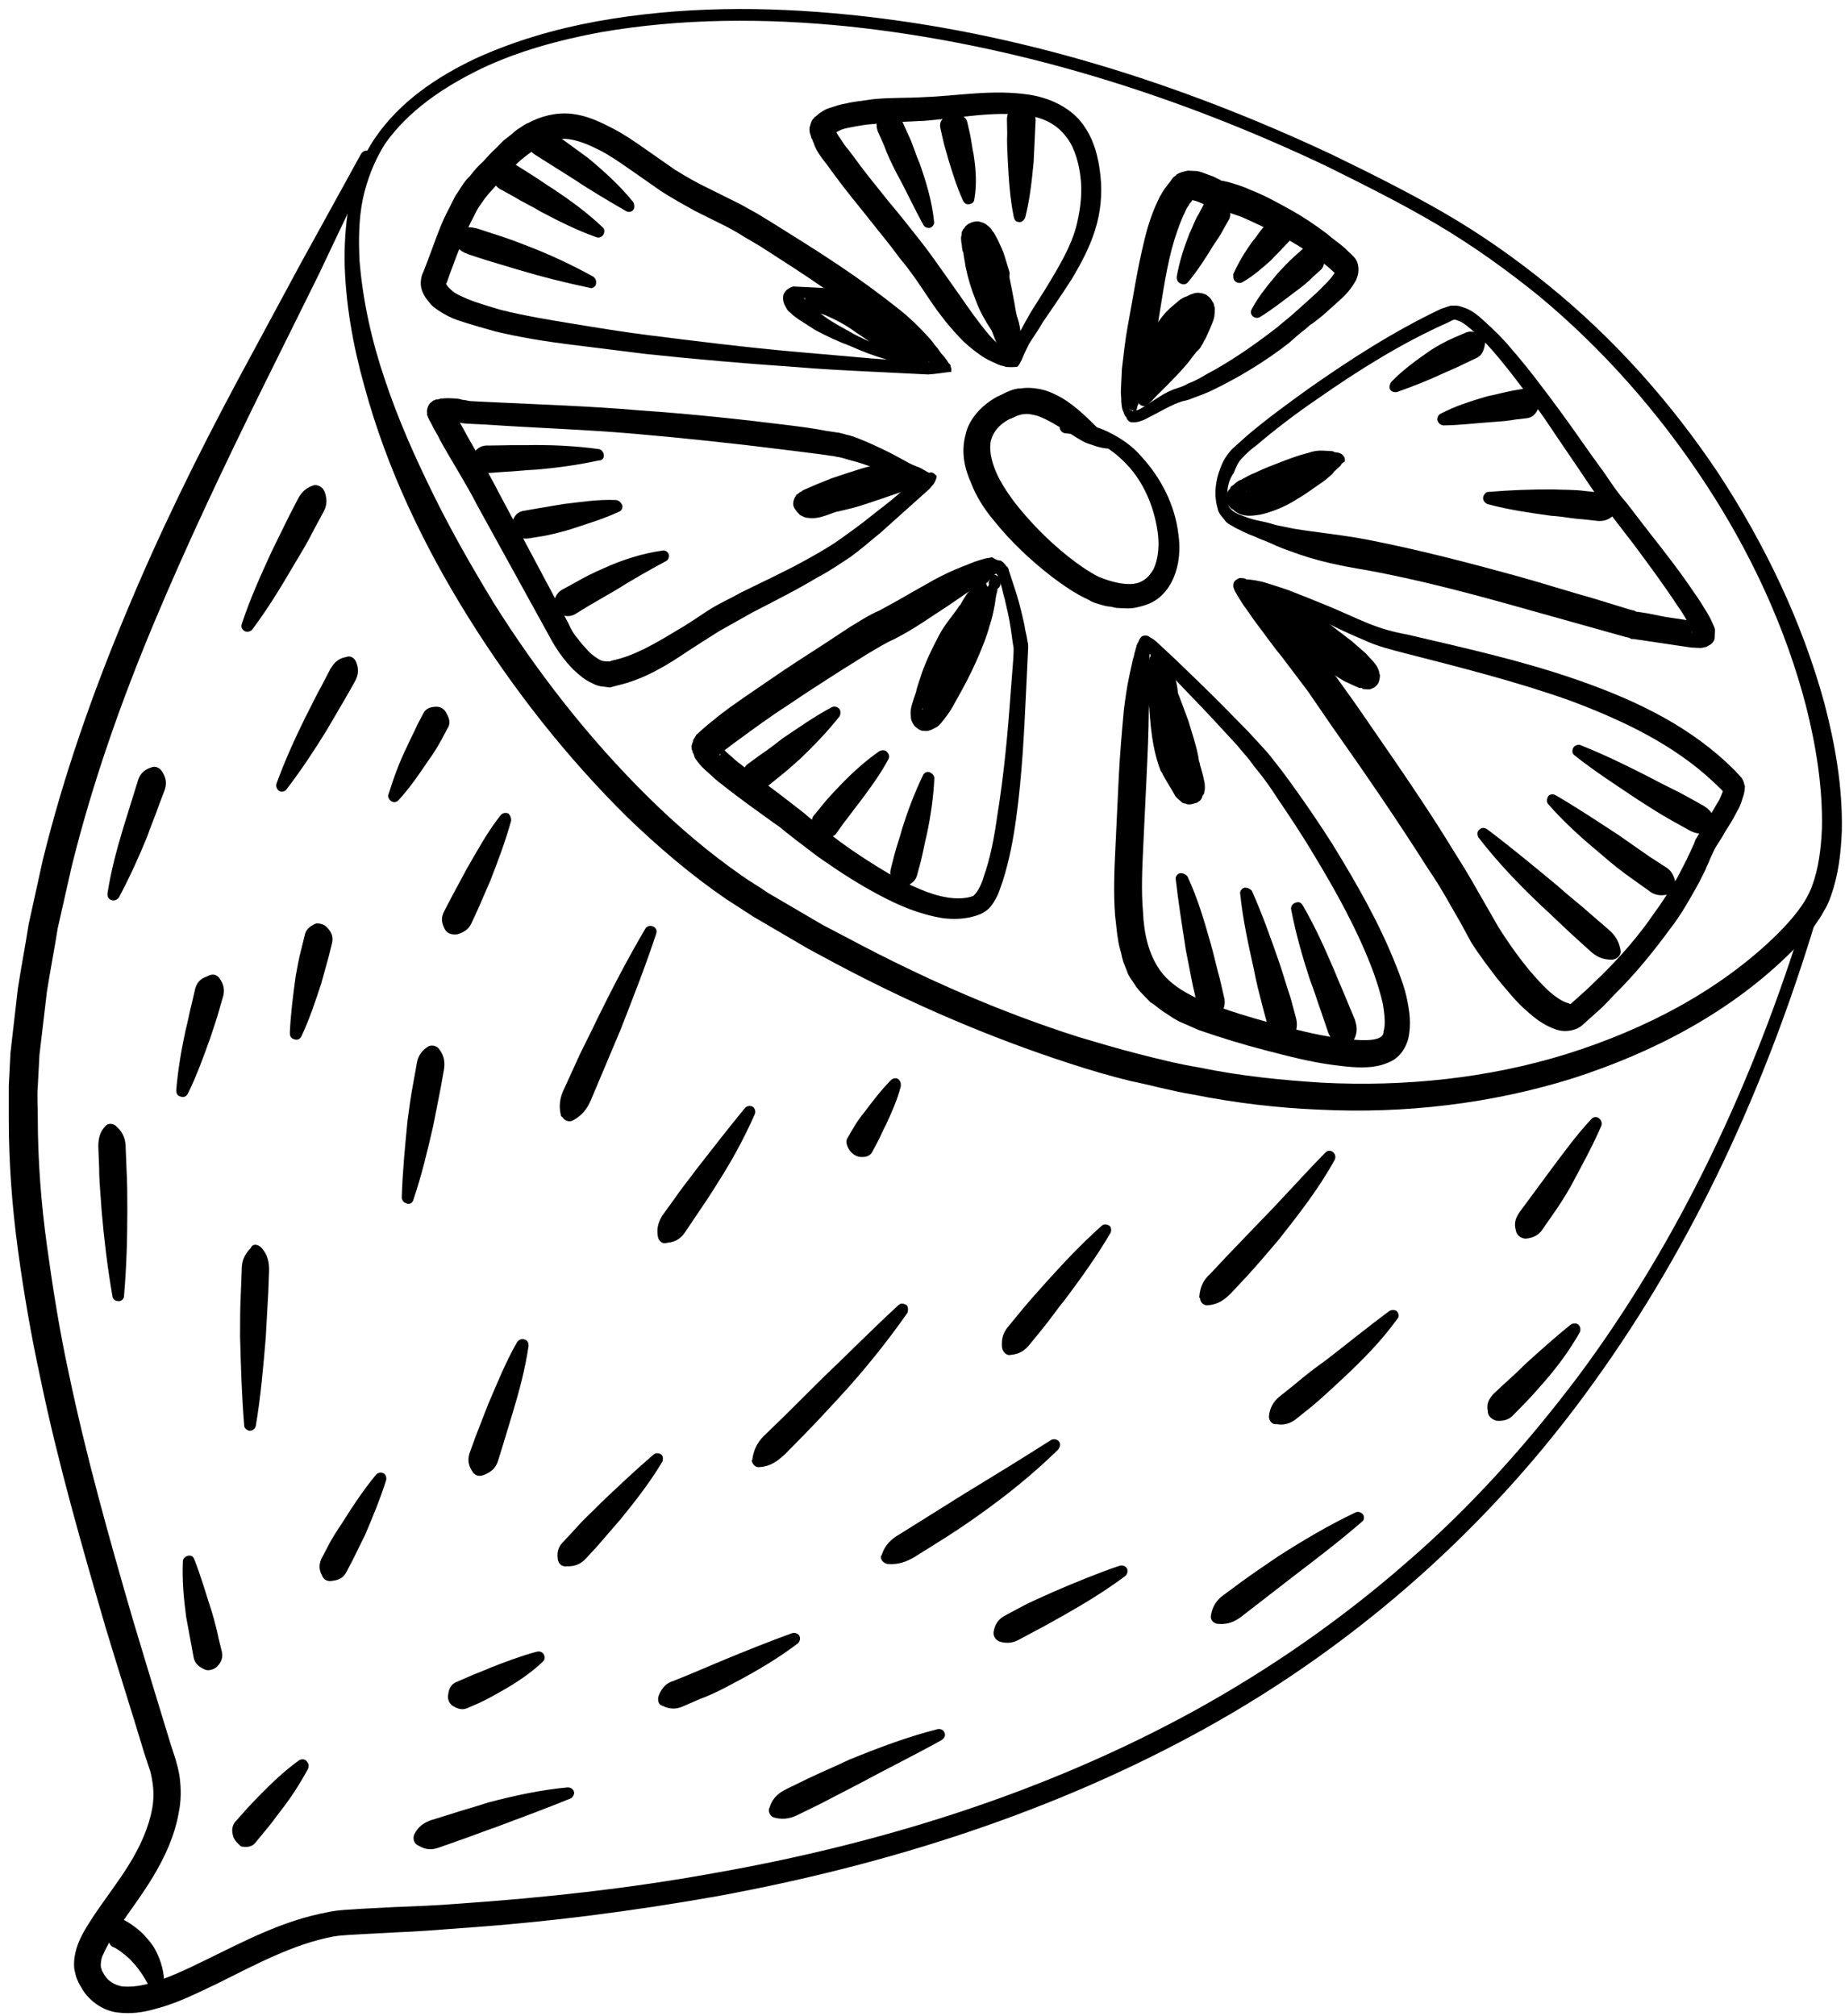 <svg width="195" height="213" viewBox="0 0 195 213" fill="none" xmlns="http://www.w3.org/2000/svg">
<path d="M117.163 47.403C116.253 47.358 115.459 47.019 114.762 46.785C114.069 46.451 113.482 46.022 112.89 45.693C111.711 44.935 110.628 44.282 109.632 43.933C109.131 43.809 108.631 43.684 108.222 43.764C108.02 43.754 107.813 43.844 107.506 43.929C107.299 44.019 106.986 44.203 106.678 44.288C105.64 44.836 104.995 45.604 104.751 46.492C104.506 47.379 104.752 48.591 105.205 49.712C105.658 50.834 106.414 51.971 107.174 53.008C108.797 55.087 110.727 57.081 112.874 58.785C113.947 59.638 115.025 60.39 116.113 60.944C117.205 61.397 118.504 61.761 119.519 61.711C120.635 61.666 121.371 61.102 121.923 60.13C122.375 59.153 122.538 57.862 122.397 56.555C122.112 54.043 121.124 51.395 119.396 49.411C117.668 47.427 115.305 46.012 112.582 45.778C112.279 45.763 111.99 45.449 112.004 45.15C112.018 44.851 112.336 44.566 112.639 44.581C114.154 44.656 115.66 44.93 117.046 45.598C118.432 46.266 119.707 47.128 120.665 48.274C122.687 50.473 124.17 53.344 124.533 56.361C124.765 57.871 124.684 59.566 124.002 61.132C123.661 61.915 123.118 62.688 122.382 63.251C121.647 63.815 120.723 64.069 119.905 64.229C119.497 64.308 118.991 64.284 118.587 64.264L117.981 64.234L117.38 64.104C116.976 64.085 116.576 63.965 116.177 63.845C115.778 63.726 115.378 63.606 115.085 63.392C113.598 62.719 112.423 61.861 111.249 61.004C108.905 59.19 106.773 57.186 104.958 54.898C104 53.751 103.152 52.41 102.613 50.984C101.972 49.553 101.548 47.833 102.042 45.959C102.435 44.079 104.022 42.658 105.373 41.925C105.787 41.745 106.099 41.561 106.513 41.381C106.927 41.202 107.441 41.027 107.845 41.047C108.764 40.892 109.77 41.042 110.568 41.281C112.262 41.864 113.432 42.821 114.5 43.773C115.569 44.725 116.43 45.767 117.412 46.415L117.508 46.52C117.802 46.734 117.884 47.138 117.668 47.427C117.571 47.323 117.365 47.412 117.163 47.403Z" fill="black"/>
<path d="M105.404 60.417C105.399 60.516 105.394 60.616 105.293 60.611C105.293 60.611 105.087 60.701 104.981 60.796C104.774 60.885 104.563 61.075 104.356 61.165C103.937 61.444 103.418 61.718 102.995 62.097L100.273 63.962C98.393 65.169 96.609 66.48 94.431 67.573C93.603 67.932 92.56 68.58 91.622 69.133L88.804 70.894C86.924 72.101 85.044 73.307 83.265 74.519C81.385 75.726 79.6 77.037 77.817 78.349C77.398 78.628 76.975 79.007 76.557 79.286C76.345 79.476 76.134 79.665 76.028 79.76L76.023 79.86C76.023 79.86 76.028 79.76 76.129 79.765C76.134 79.665 76.24 79.571 76.244 79.471C76.278 78.773 76.075 78.763 76.177 78.768C76.268 78.972 76.653 79.391 77.043 79.71C77.433 80.029 77.818 80.448 78.309 80.772C79.965 82.153 81.827 83.444 83.584 84.829C83.974 85.148 84.561 85.577 84.951 85.896L86.216 86.958C87.097 87.601 87.973 88.344 88.854 88.987C90.615 90.273 92.483 91.464 94.355 92.556C96.231 93.548 98.209 94.544 100.22 94.843C101.226 94.993 102.14 94.938 102.861 94.674C102.861 94.674 103.178 94.389 103.4 94C103.621 93.611 103.846 93.123 103.971 92.629C104.672 90.665 105.08 88.486 105.386 86.302C106.1 81.94 106.516 77.462 106.826 73.08L107.089 69.695C107.103 69.395 107.117 69.097 107.127 68.897C107.136 68.698 107.15 68.398 107.064 68.094C106.986 67.591 106.914 66.987 106.836 66.484C106.687 65.377 106.431 64.365 106.18 63.253C106.002 62.745 105.929 62.142 105.751 61.633C105.664 61.329 105.573 61.125 105.481 60.92C105.486 60.821 105.39 60.716 105.293 60.611L105.197 60.506C105.202 60.407 105.298 60.511 105.404 60.417ZM105.764 59.235C105.961 59.345 106.058 59.449 106.25 59.659C106.346 59.763 106.342 59.863 106.443 59.868C106.539 59.973 106.631 60.177 106.626 60.277C106.713 60.581 106.804 60.785 106.891 61.09C107.069 61.598 107.243 62.206 107.421 62.715C107.773 63.831 108.024 64.943 108.275 66.055C108.347 66.658 108.525 67.167 108.598 67.77C108.685 68.074 108.671 68.373 108.656 68.672C108.637 69.071 108.628 69.271 108.614 69.57L108.452 72.96C108.238 77.447 108.025 81.934 107.407 86.402C107.096 88.685 106.688 90.864 105.973 93.127C105.742 93.716 105.613 94.309 105.281 94.892C104.949 95.476 104.613 96.159 103.579 96.608C102.237 97.141 100.818 97.172 99.611 97.012C97.099 96.589 95.016 95.687 92.942 94.585C90.868 93.484 89 92.292 87.138 91.001C86.156 90.353 85.28 89.611 84.399 88.968L83.032 87.901C82.546 87.477 82.253 87.263 81.762 86.939C80 85.653 78.138 84.362 76.285 82.871C75.794 82.547 75.409 82.128 74.923 81.705C74.436 81.281 74.047 80.962 73.478 80.134L73.387 79.93C73.392 79.83 73.295 79.726 73.3 79.626L73.204 79.521C73.209 79.421 73.213 79.322 73.117 79.217C73.127 79.018 73.03 78.913 73.146 78.619C73.15 78.519 73.256 78.424 73.266 78.225C73.27 78.125 73.376 78.031 73.376 78.031L73.597 77.641L73.703 77.547C74.02 77.263 74.232 77.073 74.443 76.884C74.867 76.505 75.391 76.131 75.814 75.752C77.603 74.341 79.483 73.134 81.368 71.827C83.253 70.521 85.133 69.314 87.013 68.107L89.836 66.247C90.773 65.694 91.716 65.04 92.957 64.502C93.789 64.043 94.827 63.494 95.765 62.941C96.703 62.387 97.742 61.839 98.679 61.285C99.718 60.736 100.651 60.283 101.786 59.839C102.301 59.664 102.82 59.39 103.436 59.22C103.744 59.136 103.95 59.046 104.359 58.966C104.561 58.976 104.667 58.881 104.869 58.891C105.36 59.215 105.562 59.225 105.764 59.235Z" fill="black"/>
<path d="M121.433 68.302C121.644 68.112 121.539 68.207 121.534 68.307L121.515 68.706C121.501 69.005 121.486 69.304 121.472 69.603L121.488 71.403C121.532 72.604 121.475 73.801 121.418 74.997C121.405 77.395 121.291 79.789 121.177 82.182L120.835 89.361C120.721 91.754 120.607 94.147 120.805 96.356C120.898 98.659 121.405 100.783 122.541 102.438C123.677 104.093 125.65 105.19 127.739 105.992C129.827 106.795 132.122 107.507 134.422 108.12C136.722 108.733 139.022 109.346 141.336 109.66C143.549 109.969 146.272 110.203 146.228 109.001C146.468 108.213 146.318 107.107 146.163 106.1C145.913 104.988 145.561 103.871 145.204 102.854C143.59 98.477 141.259 94.264 138.817 90.246C137.599 88.187 136.275 86.223 134.951 84.259C134.291 83.227 133.627 82.295 132.861 81.358C132.476 80.939 132.197 80.425 131.812 80.007L130.661 78.651C129.024 76.871 127.388 75.091 125.746 73.411L123.238 70.789L121.982 69.528L121.303 68.895L120.918 68.476C120.918 68.476 120.918 68.476 121.019 68.481C121.019 68.481 121.019 68.481 121.322 68.496C121.539 68.207 121.433 68.302 121.433 68.302ZM120.672 67.265C120.672 67.265 120.571 67.26 120.879 67.175C121.187 67.09 121.182 67.19 121.283 67.195C121.384 67.2 121.384 67.2 121.48 67.305C121.581 67.309 121.577 67.409 121.678 67.414L121.875 67.524L122.265 67.843L124.301 69.742L126.915 72.269C128.657 73.954 130.298 75.634 132.036 77.419L133.288 78.78C133.769 79.303 134.154 79.722 134.535 80.241C135.3 81.178 136.061 82.215 136.725 83.147C138.15 85.116 139.475 87.08 140.794 89.144C143.332 93.267 145.764 97.484 147.57 102.071C148.023 103.193 148.471 104.414 148.718 105.626C148.964 106.837 149.2 108.248 148.821 109.828C148.581 110.616 148.134 111.494 147.197 112.047C146.365 112.506 145.547 112.666 144.936 112.736C143.512 112.865 142.305 112.706 140.996 112.542C138.48 112.218 136.18 111.605 133.779 110.987C131.378 110.369 129.083 109.657 126.692 108.839L124.907 108.052C124.31 107.823 123.723 107.394 123.232 107.07C122.64 106.741 122.159 106.218 121.567 105.889C121.085 105.365 120.599 104.941 120.122 104.318C119.747 103.7 119.266 103.177 119.092 102.569L118.731 101.651C118.644 101.347 118.557 101.043 118.475 100.639C118.388 100.335 118.301 100.031 118.219 99.627L118.065 98.62C117.992 98.017 117.925 97.314 117.852 96.71C117.668 94.203 117.782 91.81 117.9 89.317L118.242 82.137C118.356 79.744 118.571 77.356 118.786 74.968C118.944 73.776 119.102 72.585 119.361 71.398C119.491 70.805 119.62 70.212 119.75 69.618C119.865 69.324 119.879 69.025 119.995 68.731C120.004 68.531 120.11 68.436 120.119 68.237C120.124 68.137 120.23 68.043 120.235 67.943C120.235 67.943 120.34 67.848 120.345 67.748C120.46 67.454 120.566 67.359 120.672 67.265Z" fill="black"/>
<path d="M131.334 62.392L131.137 62.283C131.137 62.283 131.233 62.388 131.334 62.392C131.435 62.397 131.743 62.313 131.858 62.018C131.964 61.924 131.978 61.625 131.978 61.625C131.988 61.425 131.983 61.525 131.983 61.525L133.235 62.886L134.78 64.461C135.844 65.513 136.903 66.664 137.967 67.716C139.026 68.868 139.984 70.014 141.038 71.266C141.986 72.612 142.844 73.753 143.696 74.995C147.105 79.96 150.615 84.93 153.807 90.184C154.655 91.525 155.406 92.762 156.153 94.098L158.397 98.006C159.904 100.379 161.709 102.867 163.746 104.766C164.232 105.19 164.819 105.618 165.314 105.843C165.512 105.952 165.714 105.962 165.911 106.072C166.012 106.077 166.012 106.077 166.012 106.077L167.599 104.656C168.128 104.182 168.661 103.609 169.19 103.135C171.315 101.041 173.243 98.837 174.877 96.418C175.742 95.262 176.511 94 177.28 92.739C177.616 92.056 177.948 91.472 178.284 90.789C178.399 90.495 178.621 90.106 178.736 89.812L178.962 89.323C179.072 89.129 179.077 89.029 179.192 88.735C179.634 87.957 180.067 87.379 180.403 86.696C180.841 86.017 181.172 85.434 181.504 84.851C181.72 84.562 181.835 84.267 181.95 83.973C182.066 83.679 182.181 83.385 182.176 83.485C182.172 83.584 182.167 83.684 182.359 83.893L181.878 83.37L181.103 82.632C176.838 78.624 171.391 76.058 165.819 73.984C160.242 72.011 154.339 70.521 148.536 69.036C147.136 68.667 145.534 68.288 144.148 67.621C142.758 67.052 141.372 66.385 139.986 65.717C138.6 65.049 137.209 64.481 135.92 63.917C135.222 63.683 134.529 63.349 133.827 63.215C132.845 62.567 132.244 62.437 131.334 62.392ZM131.694 61.211C132.301 61.241 133.205 61.385 133.903 61.619C134.701 61.858 135.399 62.093 136.097 62.327C137.588 62.9 138.979 63.468 140.37 64.037C141.76 64.605 143.146 65.272 144.537 65.841C145.927 66.409 147.226 66.773 148.732 67.047C154.641 68.437 160.554 69.727 166.332 71.711C172.111 73.694 177.862 76.276 182.516 80.603L183.387 81.445L183.869 81.969C183.965 82.073 183.869 81.969 184.061 82.178C184.345 82.592 184.331 82.891 184.423 83.095C184.38 83.993 184.164 84.282 184.039 84.776C183.919 85.17 183.698 85.558 183.477 85.947C183.14 86.63 182.703 87.308 182.266 87.987C181.929 88.67 181.391 89.343 181.165 89.832L180.714 90.809C180.594 91.203 180.377 91.492 180.257 91.886C179.921 92.569 179.585 93.252 179.142 94.03C178.369 95.391 177.595 96.752 176.624 98.004C174.783 100.512 172.846 102.915 170.615 105.104C170.082 105.678 169.548 106.251 169.019 106.725L167.221 108.335C166.692 108.809 165.874 108.969 165.268 108.939C164.662 108.909 164.167 108.685 163.671 108.46C162.781 108.017 162.097 107.483 161.515 106.955C160.249 105.893 159.296 104.647 158.241 103.396C157.288 102.15 156.335 100.903 155.487 99.562L154.37 97.508L153.248 95.554C152.501 94.218 151.75 92.982 150.898 91.74C147.696 86.685 144.287 81.72 140.777 76.75L138.22 73.026C137.363 71.884 136.41 70.638 135.553 69.496C134.595 68.35 133.743 67.109 132.789 65.862C132.313 65.239 131.937 64.621 131.46 63.998L130.801 62.966C130.709 62.761 130.613 62.657 130.521 62.452L130.43 62.248C130.435 62.148 130.334 62.143 130.348 61.844C130.348 61.844 130.362 61.545 130.468 61.45C130.578 61.256 130.992 61.076 130.992 61.076C131.093 61.081 131.194 61.086 131.194 61.086C131.497 61.101 131.598 61.106 131.694 61.211Z" fill="black"/>
<path d="M129.838 53.423C129.924 53.727 130.411 54.151 131.007 54.38C131.604 54.61 132.201 54.839 132.802 54.968C133.403 55.098 134.106 55.233 134.803 55.467C135.405 55.596 136.107 55.731 136.709 55.861C139.321 56.289 141.943 56.518 144.652 57.051C150.069 58.117 155.27 59.472 160.568 60.932C163.166 61.66 165.759 62.487 168.358 63.215L172.25 64.406L172.75 64.53L172.948 64.64L173.049 64.645L174.054 64.794L176.061 65.193L179.077 65.641L179.683 65.671C179.582 65.666 179.476 65.761 179.375 65.756C179.274 65.751 178.851 66.13 178.832 66.529C178.708 67.022 178.823 66.728 178.818 66.828L178.731 66.524C178.64 66.32 178.452 66.01 178.365 65.706C178.086 65.193 177.71 64.575 177.33 64.056C175.914 61.888 174.296 59.709 172.679 57.531L170.199 54.31C169.819 53.792 169.342 53.169 168.962 52.65L167.826 50.995C166.314 48.722 164.797 46.548 163.285 44.275C161.768 42.102 160.151 39.923 158.427 37.839C157.565 36.797 156.699 35.855 155.727 35.008C155.241 34.584 154.754 34.16 154.259 33.936C153.662 33.707 153.763 33.712 153.037 34.076C148.175 36.235 143.582 39.108 139.183 42.189C136.985 43.68 134.778 45.371 132.773 47.071C132.249 47.445 131.72 47.919 131.292 48.398C130.869 48.777 130.639 49.365 130.408 49.953C129.649 51.015 129.587 52.312 129.838 53.423ZM128.707 53.767C128.269 52.347 128.446 50.756 129.017 49.385C129.253 48.697 129.69 48.019 130.224 47.446C130.541 47.161 130.752 46.972 131.07 46.688L131.81 46.024C133.921 44.229 136.123 42.639 138.326 41.048C142.725 37.966 147.323 34.994 152.295 32.64L152.81 32.465C152.911 32.47 152.916 32.371 153.118 32.381C153.223 32.286 153.425 32.296 153.526 32.301C154.137 32.231 154.532 32.45 154.931 32.57C155.725 32.909 156.212 33.333 156.794 33.861C157.862 34.813 158.83 35.76 159.692 36.802C161.516 38.891 163.134 41.069 164.752 43.248C166.369 45.426 167.881 47.699 169.499 49.878L170.635 51.533C171.016 52.052 171.396 52.57 171.877 53.093L174.357 56.314C176.076 58.497 177.698 60.576 179.21 62.849C179.59 63.368 179.966 63.986 180.342 64.604C180.529 64.913 180.717 65.222 180.9 65.631C180.992 65.835 181.083 66.04 181.175 66.244C181.266 66.449 181.262 66.548 181.252 66.748L181.238 67.047C181.233 67.147 181.247 66.847 181.219 67.446C181.2 67.845 180.676 68.219 180.575 68.214C180.469 68.308 180.262 68.398 180.161 68.393C179.853 68.478 179.752 68.473 179.651 68.468L178.742 68.423L172.709 67.527L172.608 67.522C172.406 67.512 172.406 67.512 172.406 67.512L172.209 67.402L171.708 67.278L167.811 66.186C165.213 65.459 162.615 64.731 160.016 64.004C154.82 62.549 149.619 61.193 144.399 60.237C141.786 59.808 139.078 59.275 136.393 58.244C135.695 58.009 135.098 57.78 134.405 57.446C133.91 57.222 133.212 56.988 132.519 56.654C131.821 56.42 131.23 56.09 130.537 55.757C130.243 55.542 129.844 55.423 129.555 55.109C129.175 54.59 128.785 54.271 128.707 53.767Z" fill="black"/>
<path d="M97.769 50.646C97.663 50.74 97.552 50.935 97.653 50.94C97.653 50.94 97.552 50.935 97.451 50.93L97.148 50.915C96.845 50.9 96.446 50.781 96.147 50.666C95.445 50.531 94.848 50.302 94.151 50.068C92.856 49.605 91.663 49.146 90.465 48.787C89.863 48.658 89.267 48.428 88.665 48.299C88.362 48.284 88.165 48.174 87.761 48.154L86.755 48.005L82.83 47.512C77.595 46.855 72.356 46.297 67.112 45.839C61.868 45.381 56.61 45.222 51.362 44.864L49.341 44.764C48.836 44.74 48.538 44.625 48.235 44.61C47.932 44.595 47.633 44.481 47.33 44.466C47.027 44.451 46.724 44.436 46.724 44.436L46.825 44.441C46.825 44.441 46.926 44.446 47.032 44.351C47.133 44.356 47.138 44.256 47.243 44.162C47.556 43.977 47.786 43.389 47.7 43.085L47.705 42.985C47.709 42.885 47.709 42.885 47.709 42.885L47.892 43.294C48.172 43.807 48.446 44.421 48.822 45.039C50.031 47.297 51.442 49.565 52.646 51.923L60.082 65.882C60.357 66.496 60.636 67.009 61.021 67.428C61.401 67.946 61.786 68.365 62.172 68.784C62.557 69.202 63.048 69.526 63.442 69.746C63.639 69.855 63.842 69.865 64.044 69.875C64.145 69.88 64.246 69.885 64.347 69.89L64.448 69.895L64.654 69.805C67.007 69.322 69.195 68.03 71.488 66.644C72.633 66 73.681 65.252 74.831 64.509C75.98 63.766 77.221 63.228 78.365 62.584C80.75 61.402 83.131 60.32 85.42 59.033C86.565 58.39 87.709 57.747 88.757 56.999C89.806 56.251 90.854 55.503 91.907 54.655C92.96 53.807 94.008 53.059 94.96 52.207L96.436 50.98L97.494 50.033C97.581 50.337 97.567 50.636 97.769 50.646ZM99 50.307C98.986 50.606 98.76 51.094 98.548 51.284L98.226 51.668L96.005 53.657C95.053 54.51 93.995 55.458 93.043 56.31C91.99 57.158 91.038 58.011 89.884 58.853C88.735 59.596 87.687 60.344 86.441 60.983C84.147 62.369 81.762 63.551 79.478 64.738C78.333 65.381 77.189 66.025 76.044 66.668C75.001 67.316 73.851 68.059 72.702 68.802C70.504 70.293 68.105 71.774 65.238 72.433L64.623 72.602C64.416 72.692 64.117 72.578 63.915 72.567C63.41 72.543 63.011 72.423 62.616 72.204C61.822 71.865 61.24 71.337 60.657 70.808C59.594 69.756 58.741 68.515 58.091 67.284L50.448 53.414C49.244 51.056 47.828 48.888 46.523 46.525C46.249 45.912 45.868 45.393 45.594 44.78C45.502 44.576 45.406 44.471 45.314 44.267L45.223 44.062C45.223 44.062 45.228 43.962 45.131 43.858C45.136 43.758 45.131 43.858 45.141 43.658C45.059 43.255 45.289 42.666 45.602 42.482C45.708 42.387 45.813 42.292 45.914 42.297C46.02 42.202 46.121 42.207 46.222 42.212C46.323 42.217 46.53 42.127 46.53 42.127C47.141 42.058 47.444 42.073 47.848 42.093C48.252 42.112 48.556 42.127 48.854 42.242C49.157 42.257 49.556 42.376 49.758 42.386L51.779 42.486C57.032 42.744 62.391 42.908 67.635 43.366C72.884 43.724 78.224 44.287 83.458 44.944C84.767 45.109 86.075 45.273 87.379 45.537L88.385 45.686C88.688 45.701 89.087 45.821 89.487 45.94C90.189 46.075 90.882 46.409 91.479 46.638C92.768 47.202 93.957 47.76 95.141 48.418C95.733 48.747 96.324 49.075 96.82 49.3C97.118 49.414 97.412 49.629 97.71 49.743L97.907 49.853C98.009 49.858 98.009 49.858 98.206 49.968C98.518 49.783 98.807 50.097 99 50.307Z" fill="black"/>
<path d="M99.454 38.635C99.348 38.73 99.243 38.825 99.334 39.029C99.329 39.129 99.329 39.129 99.426 39.233L99.228 39.124L98.838 38.805C98.646 38.595 98.352 38.381 98.059 38.167C97.866 37.957 97.472 37.738 97.279 37.529C97.087 37.319 96.793 37.105 96.6 36.895C95.623 36.148 94.545 35.395 93.467 34.642C91.306 33.237 89.049 31.726 86.888 30.321C84.732 28.815 82.471 27.405 80.31 25.999L78.635 25.017C78.144 24.693 77.552 24.364 76.96 24.035L73.399 22.261C72.216 21.603 71.032 20.945 69.853 20.187L66.618 17.929C65.54 17.177 64.462 16.424 63.375 15.871C62.287 15.317 61.195 14.864 60.19 14.714C59.184 14.565 58.16 14.814 57.222 15.368C56.284 15.921 55.236 16.669 54.385 17.527C53.962 17.906 53.529 18.485 53 18.958C52.572 19.437 52.145 19.916 51.717 20.394C51.289 20.873 50.962 21.357 50.635 21.84C50.308 22.324 50.078 22.912 49.746 23.496C49.184 24.667 48.723 25.844 48.262 27.021L47.566 28.885L47.215 29.868C47.105 30.062 47.109 29.962 47.206 30.067C47.201 30.167 47.49 30.481 47.88 30.8C48.269 31.119 48.866 31.348 49.362 31.573C50.454 32.026 51.753 32.39 52.951 32.749C55.453 33.371 58.065 33.8 60.678 34.228C63.29 34.657 65.903 35.085 68.52 35.414C73.754 36.071 78.989 36.728 84.233 37.186C86.854 37.415 89.476 37.644 92.098 37.873L96.034 38.167L97.549 38.241C97.65 38.246 97.751 38.251 97.953 38.261C98.357 38.281 98.853 38.505 99.454 38.635ZM100.537 39.288C99.825 39.353 99.007 39.513 98.093 39.568L92.032 39.269C89.405 39.14 86.778 39.011 84.055 38.777C78.807 38.419 73.462 37.956 68.223 37.398C65.606 37.069 62.989 36.741 60.27 36.407C57.653 36.078 54.94 35.645 52.337 35.017C51.038 34.653 49.739 34.29 48.343 33.821C47.645 33.587 47.054 33.258 46.365 32.824C46.072 32.61 45.677 32.391 45.393 31.977C45.104 31.663 44.724 31.144 44.55 30.536C44.377 29.928 44.516 29.135 44.737 28.746L45.083 27.864L45.779 25.999C46.245 24.723 46.711 23.446 47.379 22.18C47.71 21.596 47.946 20.908 48.378 20.33C48.816 19.652 49.147 19.069 49.676 18.595C50.109 18.016 50.536 17.538 51.065 17.064C51.493 16.585 51.921 16.107 52.45 15.633L53.195 14.87L54.036 14.212C54.354 13.927 54.565 13.738 54.878 13.553C55.191 13.369 55.508 13.085 55.816 13C57.167 12.267 58.807 11.848 60.419 12.027C62.031 12.206 63.416 12.874 64.701 13.537C65.986 14.2 67.064 14.953 68.142 15.705L71.376 17.963C72.459 18.616 73.542 19.269 74.73 19.828L78.291 21.602C78.883 21.931 79.475 22.26 80.067 22.589L81.838 23.676C84.1 25.086 86.362 26.497 88.619 28.007C90.876 29.517 92.931 31.018 95.078 32.723C96.151 33.575 97.118 34.522 98.081 35.569C98.274 35.779 98.563 36.093 98.75 36.401C98.943 36.611 99.135 36.82 99.323 37.129C99.511 37.438 99.805 37.653 99.993 37.962C100.089 38.067 100.18 38.271 100.277 38.376L100.469 38.585L100.464 38.685C100.46 38.785 100.556 38.889 100.551 38.989C100.556 38.889 100.542 39.188 100.537 39.288Z" fill="black"/>
<path d="M107.551 38.734C107.243 38.819 106.738 38.794 106.334 38.774C106.035 38.659 105.833 38.649 105.535 38.535C105.039 38.31 104.544 38.086 104.149 37.867C103.263 37.323 102.484 36.685 101.805 36.052C100.452 34.686 99.307 33.231 98.266 31.68C97.227 30.13 96.283 28.684 95.132 27.328C94.087 25.878 92.937 24.522 91.791 23.066C90.645 21.61 89.495 20.254 88.353 18.699L87.593 17.662C87.309 17.248 87.02 16.934 86.736 16.521C86.452 16.107 86.168 15.693 85.994 15.085C85.898 14.98 85.907 14.781 85.811 14.676C85.715 14.571 85.724 14.372 85.633 14.167C85.541 13.963 85.555 13.664 85.565 13.464C85.68 13.17 85.699 12.771 86.016 12.487C86.122 12.393 86.127 12.293 86.228 12.298L86.545 12.014C86.651 11.919 86.858 11.829 86.964 11.734C87.276 11.55 87.483 11.46 87.791 11.375C88.305 11.201 88.82 11.026 89.33 10.951C90.355 10.702 91.269 10.647 92.187 10.492C94.121 10.287 95.939 10.377 97.666 10.262C101.217 10.137 104.896 9.418 108.817 10.011C110.727 10.305 112.912 11.212 114.25 12.877C115.589 14.542 116.1 16.566 116.308 18.576C116.521 20.485 116.325 22.474 115.729 24.344C115.134 26.214 114.245 27.869 113.255 29.519C112.27 31.07 111.184 32.616 110.203 34.067C109.761 34.845 109.218 35.617 108.781 36.295L108.218 37.467C108.103 37.761 107.873 38.35 107.551 38.734ZM106.891 37.702C106.91 37.303 106.924 37.004 107.039 36.71L107.606 35.438C108.053 34.561 108.495 33.783 108.937 33.005C109.922 31.454 110.908 29.904 111.792 28.348C112.676 26.792 113.459 25.232 113.843 23.552C114.227 21.871 114.409 20.181 114.182 18.571C113.959 16.861 113.429 15.236 112.466 14.189C111.508 13.042 110.122 12.374 108.41 12.19C105.09 11.727 101.511 12.45 97.75 12.765C95.821 12.87 94.099 12.885 92.367 13.1C91.453 13.155 90.635 13.314 89.817 13.474C89.409 13.554 89 13.633 88.687 13.818C88.48 13.908 88.375 14.003 88.274 13.998C88.172 13.993 88.168 14.092 88.168 14.092C88.278 13.898 88.283 13.798 88.288 13.698L88.293 13.599C88.293 13.599 88.293 13.599 88.288 13.698C88.288 13.698 88.283 13.798 88.379 13.903C88.466 14.207 88.755 14.521 88.943 14.83C89.131 15.139 89.415 15.553 89.704 15.867L90.561 17.009C91.605 18.459 92.756 19.815 93.902 21.271C95.052 22.627 96.198 24.082 97.344 25.538C98.49 26.994 99.53 28.544 100.575 29.995C101.619 31.445 102.563 32.891 103.613 34.242C104.186 34.97 104.662 35.593 105.245 36.121C105.533 36.436 105.827 36.65 106.116 36.964L106.607 37.288C106.809 37.298 106.799 37.497 106.891 37.702Z" fill="black"/>
<path d="M119.643 44.226C119.542 44.221 119.34 44.211 119.239 44.206C119.138 44.201 118.945 43.992 118.945 43.992C118.945 43.992 118.849 43.887 118.854 43.788C118.757 43.683 118.762 43.583 118.762 43.583L118.67 43.379L118.584 43.075L118.511 42.471C118.53 42.072 118.448 41.669 118.467 41.27C118.505 40.472 118.543 39.674 118.576 38.976C118.749 37.486 118.926 35.895 119.199 34.409C119.741 31.538 120.191 28.461 120.944 25.4C121.323 23.82 121.799 22.344 122.582 20.783C122.803 20.394 123.024 20.005 123.346 19.621C123.457 19.427 123.668 19.237 123.779 19.043L123.995 18.754L124.101 18.659C124.101 18.659 124.308 18.569 124.312 18.47C124.731 18.19 125.14 18.11 125.548 18.031C125.952 18.05 126.256 18.065 126.559 18.08C127.16 18.21 127.555 18.429 127.954 18.549C128.353 18.668 128.647 18.883 128.945 18.997C129.042 19.102 129.143 19.107 129.244 19.112L129.845 19.241C130.644 19.481 131.442 19.72 132.135 20.054C133.627 20.627 135.008 21.395 136.389 22.162C137.77 22.93 139.046 23.792 140.316 24.754C140.899 25.283 141.587 25.716 142.169 26.245C142.458 26.559 142.752 26.773 143.137 27.192C143.522 27.611 143.594 28.214 143.575 28.613C143.556 29.012 143.441 29.306 143.326 29.6C142.773 30.572 142.24 31.146 141.605 31.714C140.97 32.282 140.442 32.756 139.807 33.325L138.86 34.078L138.441 34.357L138.018 34.736C137.388 35.205 136.859 35.678 136.225 36.247C133.806 38.127 131.094 39.792 128.295 41.154C127.569 41.518 126.848 41.782 126.126 42.047C125.712 42.226 125.405 42.311 124.996 42.391L124.481 42.565C124.375 42.66 124.173 42.65 124.068 42.745C123.447 43.014 122.822 43.383 122.096 43.747C121.783 43.932 121.37 44.111 121.057 44.296C120.643 44.475 120.23 44.655 119.624 44.625C119.321 44.61 119.032 44.296 119.046 43.997C119.06 43.698 119.277 43.408 119.681 43.428L119.782 43.433C120.186 43.453 120.917 42.99 121.441 42.616C122.066 42.246 122.696 41.778 123.422 41.414C123.629 41.324 123.836 41.234 124.043 41.144L124.557 40.97C124.865 40.885 125.279 40.706 125.591 40.521C126.313 40.257 126.938 39.888 127.563 39.519C130.16 38.147 132.675 36.372 134.987 34.587C135.516 34.113 136.146 33.644 136.675 33.17L138.367 31.655C138.896 31.181 139.425 30.707 139.959 30.134C140.488 29.66 140.92 29.082 141.141 28.693C141.146 28.593 141.151 28.493 141.146 28.593C141.146 28.593 141.132 28.892 141.228 28.997C141.036 28.788 140.742 28.573 140.549 28.364C140.063 27.94 139.476 27.511 138.889 27.083C137.715 26.225 136.435 25.463 135.15 24.8C133.865 24.137 132.479 23.469 131.189 22.906C130.492 22.672 129.794 22.437 129.197 22.208L128.697 22.084C128.394 22.069 128.096 21.954 127.898 21.844C127.499 21.725 127.104 21.506 126.806 21.391C126.508 21.276 126.209 21.162 126.007 21.152C125.906 21.147 125.906 21.147 125.906 21.147C125.906 21.147 126.007 21.152 126.113 21.057L126.007 21.152L125.897 21.346C125.791 21.441 125.685 21.535 125.68 21.635C125.464 21.924 125.354 22.119 125.238 22.413C124.676 23.585 124.206 24.961 123.836 26.342C123.092 29.204 122.748 32.185 122.196 35.257C121.923 36.742 121.549 38.223 121.175 39.704C120.939 40.392 120.8 41.185 120.565 41.873L120.21 42.955L120.085 43.448L119.974 43.643L119.97 43.742C119.97 43.742 119.97 43.742 119.974 43.643C119.974 43.643 119.979 43.543 119.878 43.538C119.878 43.538 119.786 43.334 119.584 43.324C119.488 43.219 119.281 43.309 119.18 43.304C119.488 43.219 119.883 43.438 119.864 43.837C120.273 43.757 120.052 44.146 119.643 44.226Z" fill="black"/>
<path d="M120.325 42.661L120.321 42.76C120.224 42.656 120.229 42.556 120.128 42.551C120.036 42.347 120.036 42.347 120.041 42.247L119.954 41.943C119.863 41.738 119.868 41.639 119.776 41.434C119.689 41.13 119.704 40.831 119.718 40.532C119.732 40.233 119.742 40.033 119.761 39.635C119.881 39.241 119.881 39.241 119.991 39.046L120.106 38.752C120.553 37.874 120.904 36.892 121.355 35.915C121.807 34.938 122.36 33.965 123.215 33.008C123.643 32.529 124.167 32.155 124.59 31.776C124.802 31.587 125.115 31.402 125.422 31.318C125.629 31.228 125.735 31.133 126.043 31.048C126.25 30.959 126.557 30.874 127.058 30.998C127.159 31.003 127.356 31.113 127.457 31.118C127.553 31.223 127.751 31.332 127.847 31.437C127.943 31.542 128.04 31.646 128.131 31.851C128.227 31.955 128.319 32.16 128.314 32.259C128.309 32.359 128.406 32.464 128.401 32.564C128.396 32.663 128.391 32.763 128.391 32.763C128.382 32.962 128.377 33.062 128.372 33.162C128.353 33.561 128.238 33.855 128.123 34.149C127.892 34.737 127.667 35.226 127.441 35.715L127.22 36.103C127.109 36.298 127.104 36.398 126.999 36.492C126.883 36.787 126.672 36.976 126.46 37.166C126.138 37.55 125.811 38.033 125.489 38.417C124.845 39.185 124.1 39.948 123.355 40.711L122.292 41.758L121.759 42.331L121.441 42.616L121.336 42.71C121.336 42.71 121.336 42.71 121.34 42.611L121.35 42.411C121.35 42.411 121.35 42.411 121.355 42.312C121.359 42.212 121.277 41.808 120.878 41.688C120.474 41.669 120.469 41.768 120.368 41.763L120.262 41.858C120.248 42.157 120.229 42.556 120.325 42.661ZM121.47 42.017C121.566 42.122 121.542 42.621 121.336 42.71C121.331 42.81 121.23 42.805 121.23 42.805C121.129 42.8 121.119 43 120.72 42.88C120.321 42.76 120.239 42.356 120.243 42.257C120.248 42.157 120.248 42.157 120.248 42.157L120.258 41.958L120.363 41.863L120.368 41.763L120.479 41.569L121.127 40.701L121.997 39.445C122.642 38.677 123.189 37.804 123.733 37.031C124.28 36.159 124.824 35.386 125.165 34.603C125.386 34.214 125.51 33.721 125.63 33.327C125.64 33.127 125.75 32.933 125.755 32.833L125.75 32.933C125.75 32.933 125.746 33.033 125.842 33.137C125.837 33.237 125.938 33.242 126.035 33.347C126.131 33.451 126.232 33.456 126.328 33.561C126.429 33.566 126.525 33.671 126.525 33.671C126.829 33.685 126.829 33.685 126.829 33.685L126.723 33.78C126.617 33.875 126.41 33.965 126.304 34.059C125.987 34.344 125.776 34.533 125.453 34.917C124.915 35.59 124.473 36.368 124.132 37.151C123.685 38.029 123.339 38.911 122.888 39.888C122.883 39.988 122.777 40.083 122.667 40.277C122.662 40.377 122.446 40.666 122.556 40.472C122.45 40.566 122.335 40.861 122.224 41.055C122.114 41.249 122.003 41.444 121.792 41.633C121.686 41.728 121.681 41.828 121.576 41.923L121.47 42.017C121.561 42.222 121.566 42.122 121.47 42.017C121.475 41.918 121.374 41.913 121.378 41.813C121.374 41.913 121.47 42.017 121.47 42.017Z" fill="black"/>
<path d="M106.616 37.089C106.515 37.084 106.414 37.079 106.308 37.173L106.202 37.268C106.202 37.268 106.202 37.268 106.106 37.163L105.817 36.849C105.625 36.64 105.538 36.336 105.345 36.127C105.066 35.613 104.888 35.105 104.714 34.496C104.541 33.888 104.468 33.285 104.295 32.677L104.072 30.967L103.845 29.356C103.768 28.853 103.59 28.344 103.411 27.836C103.233 27.327 103.055 26.819 102.872 26.41C102.78 26.206 102.689 26.001 102.592 25.896C102.693 25.901 102.689 26.001 102.992 26.016C103.194 26.026 103.497 26.041 103.704 25.951C103.809 25.856 103.809 25.856 103.915 25.762C104.021 25.667 104.021 25.667 104.026 25.567C104.03 25.467 104.03 25.467 104.131 25.472C104.136 25.373 104.136 25.373 104.136 25.373C104.136 25.373 104.131 25.472 104.127 25.572C104.117 25.771 104.204 26.076 104.194 26.275C104.185 26.475 104.185 26.475 104.272 26.779L104.253 27.177C104.239 27.477 104.33 27.681 104.316 27.98C104.466 29.087 104.62 30.094 104.977 31.111C105.155 31.62 105.333 32.128 105.512 32.637C105.598 32.941 105.69 33.145 105.777 33.449L106.143 34.267C106.413 34.98 106.49 35.483 106.668 35.992C106.755 36.296 106.847 36.5 106.938 36.705C106.933 36.804 107.03 36.909 107.03 36.909C107.03 36.909 107.131 36.914 106.929 36.904C106.933 36.804 106.621 36.989 106.616 37.089ZM107.487 37.931C107.382 38.026 107.074 38.111 106.872 38.101C106.569 38.086 106.573 37.986 106.573 37.986C106.376 37.876 106.376 37.876 106.28 37.772C106.087 37.562 105.991 37.458 105.899 37.253C105.712 36.944 105.625 36.64 105.432 36.431C105.153 35.917 104.979 35.309 104.796 34.9L104.324 34.177C104.137 33.868 104.045 33.664 103.857 33.355C103.578 32.841 103.303 32.228 103.125 31.72C102.672 30.598 102.32 29.481 102.074 28.27C101.987 27.966 102.002 27.666 101.915 27.362L101.838 26.859C101.838 26.859 101.847 26.659 101.751 26.555C101.664 26.25 101.678 25.951 101.596 25.547C101.606 25.348 101.514 25.144 101.63 24.849C101.634 24.75 101.634 24.75 101.639 24.65C101.644 24.55 101.648 24.451 101.754 24.356C101.759 24.256 101.759 24.256 101.865 24.162C101.971 24.067 101.975 23.967 102.081 23.872C102.293 23.683 102.293 23.683 102.499 23.593C102.812 23.409 103.322 23.334 103.62 23.448C104.02 23.568 104.217 23.678 104.313 23.782C104.607 23.997 104.799 24.206 104.891 24.41C105.18 24.724 105.266 25.029 105.454 25.338C105.729 25.951 106.008 26.464 106.182 27.073C106.355 27.681 106.534 28.189 106.707 28.797L106.683 29.296L106.93 30.508L107.253 32.222C107.33 32.726 107.407 33.23 107.586 33.738C107.764 34.247 107.837 34.85 107.909 35.453C107.895 35.752 107.881 36.051 107.862 36.45C107.852 36.65 107.847 36.749 107.737 36.944C107.732 37.044 107.732 37.044 107.727 37.143C107.723 37.243 107.718 37.343 107.713 37.443C107.704 37.642 107.593 37.836 107.487 37.931Z" fill="black"/>
<path d="M97.664 37.548C97.567 37.543 97.471 37.538 97.273 37.628C97.075 37.719 96.964 38.013 97.056 38.117C97.051 38.217 97.051 38.217 97.047 38.317C97.134 38.521 97.138 38.421 97.134 38.521C97.134 38.521 97.042 38.417 96.945 38.412C96.853 38.307 96.66 38.298 96.472 38.189C96.187 38.075 95.801 38.056 95.516 37.942C94.845 37.809 94.179 37.576 93.711 37.253L92.02 36.171L90.427 35.093C89.398 34.343 88.36 33.792 87.317 33.34C87.032 33.227 86.748 33.113 86.554 33.103L86.168 33.084L85.69 32.961L84.73 32.813L84.054 32.78L84.151 32.785C84.151 32.785 84.054 32.78 84.348 32.695C84.546 32.604 84.749 32.414 84.951 32.225C85.057 32.03 85.072 31.731 85.076 31.631C85.086 31.432 84.989 31.427 84.985 31.527C84.985 31.527 85.076 31.631 85.072 31.731C85.255 31.94 85.444 32.049 85.627 32.258L87.119 33.431C88.148 34.181 89.283 34.736 90.413 35.392C91.547 35.947 92.778 36.508 93.918 36.964C95.265 37.13 96.505 37.491 97.664 37.548ZM97.602 38.844C96.154 38.773 94.913 38.412 93.581 37.947C92.34 37.586 91.104 37.125 89.873 36.565C88.637 36.104 87.406 35.544 86.179 34.884L84.489 33.801C84.209 33.587 83.832 33.369 83.557 33.056C83.369 32.946 83.185 32.737 83.098 32.533C82.919 32.224 82.741 31.916 82.764 31.417C82.769 31.318 82.783 31.018 82.986 30.829C83.092 30.634 83.391 30.449 83.589 30.358C83.883 30.273 83.787 30.268 83.787 30.268L86.972 30.425C87.354 30.544 87.74 30.563 88.025 30.677C89.454 31.147 90.68 31.807 91.805 32.562L93.399 33.64L95.094 34.623C95.659 34.95 96.118 35.473 96.577 35.995C96.755 36.304 97.031 36.617 97.214 36.826C97.306 36.93 97.495 37.04 97.582 37.244L97.765 37.453C97.765 37.453 97.857 37.557 97.953 37.562C98.045 37.666 97.953 37.562 98.137 37.771C98.132 37.871 98.132 37.871 98.224 37.975C98.215 38.175 98.104 38.469 98.002 38.564C97.896 38.759 97.699 38.849 97.602 38.844Z" fill="black"/>
<path d="M96.96 50.606C96.854 50.701 96.749 50.796 96.744 50.895C96.739 50.995 96.73 51.194 96.826 51.299C96.922 51.404 96.922 51.404 96.821 51.399L96.614 51.489C96.407 51.578 96.1 51.663 95.897 51.653C95.388 51.728 94.979 51.808 94.474 51.783C93.56 51.838 92.535 52.087 91.612 52.342C90.587 52.591 89.659 52.945 88.63 53.294L87.086 53.818L86.364 54.083L86.056 54.167L85.951 54.262C85.951 54.262 85.845 54.357 86.162 54.073C86.268 53.978 86.268 53.978 86.273 53.878C86.278 53.779 86.273 53.878 86.383 53.684C86.494 53.489 86.614 53.095 86.527 52.791C86.44 52.487 86.252 52.178 86.151 52.173C86.151 52.173 86.151 52.173 86.05 52.168L85.949 52.163C86.05 52.168 86.151 52.173 86.354 52.183C86.762 52.103 87.171 52.023 87.888 51.859C88.908 51.709 89.932 51.46 91.053 51.315L94.218 50.771L96.671 50.292L96.873 50.302C96.974 50.307 97.075 50.312 96.974 50.307C96.782 50.097 96.767 50.397 96.96 50.606ZM98.177 50.566C98.067 50.761 97.744 51.144 97.437 51.229L96.922 51.404L96.201 51.668L94.657 52.192C93.627 52.541 92.598 52.89 91.569 53.239C90.54 53.588 89.515 53.838 88.39 54.082C88.082 54.167 87.461 54.436 86.846 54.606C86.538 54.691 86.129 54.771 85.725 54.751C85.523 54.741 85.22 54.726 84.921 54.611C84.825 54.507 84.623 54.497 84.527 54.392C84.431 54.287 84.431 54.287 84.334 54.182L84.238 54.078C84.238 54.078 83.949 53.764 83.862 53.46C83.776 53.156 83.896 52.762 84.006 52.567C84.117 52.373 84.112 52.472 84.117 52.373C84.121 52.273 84.222 52.278 84.328 52.183C84.646 51.899 84.641 51.999 84.747 51.904L84.852 51.809L86.3 51.181L87.849 50.557C88.878 50.208 89.907 49.859 91.037 49.515C92.168 49.171 93.293 48.926 94.51 48.886C95.121 48.816 95.727 48.846 96.324 49.076C96.622 49.19 96.921 49.305 97.219 49.419L97.416 49.529C97.416 49.529 97.614 49.639 97.811 49.748C98.008 49.858 98.201 50.067 98.297 50.172C98.086 50.362 98.182 50.466 98.177 50.566Z" fill="black"/>
<path d="M104.654 61.279C104.553 61.274 104.443 61.469 104.337 61.563C104.337 61.563 104.236 61.558 104.231 61.658C104.236 61.558 104.207 62.157 104.91 62.291C105.314 62.311 105.319 62.211 105.319 62.211C105.42 62.216 105.309 62.411 105.304 62.511C105.189 62.805 105.175 63.104 105.055 63.498C104.82 64.186 104.488 64.769 104.156 65.353L103.94 65.642C103.935 65.741 103.834 65.737 103.83 65.836L103.724 65.931L103.402 66.315C103.185 66.604 102.974 66.793 102.859 67.088C102.532 67.571 102.099 68.15 101.768 68.733C101.105 69.9 100.542 71.072 100.081 72.248C99.731 73.231 98.924 75.29 98.91 75.589L98.914 75.489C98.914 75.489 98.823 75.285 98.727 75.18C98.63 75.075 98.438 74.866 98.135 74.851C98.034 74.846 97.933 74.841 97.832 74.836C97.731 74.831 97.629 74.826 97.629 74.826C97.423 74.916 97.423 74.916 97.423 74.916C97.423 74.916 97.423 74.916 97.524 74.921C97.629 74.826 97.846 74.537 98.057 74.347C98.485 73.869 98.817 73.285 99.148 72.702C99.912 71.54 100.571 70.473 101.239 69.207C101.902 68.04 102.565 66.873 103.031 65.597C103.261 65.009 103.492 64.42 103.727 63.732C103.843 63.438 103.963 63.044 104.078 62.75L104.304 62.261L104.419 61.967L104.529 61.773C104.443 61.469 104.548 61.374 104.654 61.279ZM105.42 62.216C105.525 62.121 105.525 62.122 105.525 62.122L105.42 62.216L105.41 62.416L105.285 62.909L105.137 63.901C105.003 64.595 104.868 65.288 104.633 65.976C104.264 67.357 103.692 68.728 103.125 69.999C102.558 71.271 101.89 72.537 101.227 73.704C100.896 74.287 100.559 74.97 100.127 75.549C99.91 75.838 99.694 76.127 99.372 76.511C99.266 76.606 99.16 76.701 99.055 76.795C98.848 76.885 98.742 76.98 98.329 77.159C98.228 77.154 98.122 77.249 97.92 77.239C97.819 77.234 97.617 77.224 97.415 77.214C97.116 77.1 96.823 76.885 96.63 76.676C96.346 76.262 96.259 75.958 96.269 75.759C96.206 74.956 96.321 74.662 96.441 74.268C96.561 73.874 96.681 73.48 96.796 73.186L96.921 72.692L97.041 72.299C97.161 71.905 97.276 71.61 97.396 71.217C97.867 69.84 98.54 68.474 99.207 67.208C99.544 66.525 99.976 65.946 100.409 65.368C100.625 65.079 100.842 64.79 101.058 64.5L101.385 64.017L101.49 63.922L101.601 63.727C101.933 63.144 102.264 62.561 102.793 62.087C103.009 61.798 103.327 61.514 103.639 61.329C103.846 61.239 103.957 61.045 104.269 60.86C104.37 60.865 104.481 60.671 104.885 60.691C105.693 60.73 105.761 61.434 105.761 61.434C105.751 61.633 105.751 61.633 105.747 61.733C105.742 61.832 105.627 62.127 105.42 62.216Z" fill="black"/>
<path d="M122.059 70.032C121.958 70.027 121.963 69.927 121.857 70.022L121.954 70.127C121.954 70.127 122.05 70.231 122.151 70.236C122.247 70.341 122.545 70.456 122.858 70.271C123.065 70.181 123.276 69.992 123.276 69.992C123.382 69.897 123.392 69.698 123.392 69.698C123.392 69.698 123.392 69.698 123.493 69.703C123.589 69.807 123.685 69.912 123.676 70.111C123.763 70.415 123.95 70.725 124.037 71.029C124.211 71.637 124.384 72.245 124.457 72.848C124.597 74.155 124.636 75.456 124.781 76.662C124.926 77.869 125.076 78.976 125.332 79.988L125.414 80.392L125.602 80.701L125.968 81.518C126.055 81.822 126.247 82.032 126.339 82.236C126.435 82.341 126.43 82.441 126.526 82.545C126.719 82.755 126.522 82.645 126.526 82.545C126.526 82.545 126.425 82.54 126.43 82.441C126.329 82.436 126.233 82.331 126.031 82.321C125.829 82.311 125.627 82.301 125.319 82.386C125.213 82.481 125.107 82.575 125.006 82.57C124.901 82.665 124.901 82.665 124.795 82.76C124.684 82.954 124.689 82.855 124.684 82.954C124.684 82.954 124.684 82.954 124.68 83.054L124.675 83.154C124.67 83.253 124.675 83.154 124.68 83.054C124.689 82.855 124.598 82.65 124.612 82.351L124.265 81.135L124.274 80.935L124.192 80.531C123.946 79.32 123.801 78.113 123.454 76.897C123.208 75.685 122.861 74.469 122.514 73.252L122.094 71.433L121.935 70.525L121.857 70.022L121.766 69.817L121.775 69.618C121.775 69.618 121.78 69.518 121.785 69.419C121.789 69.319 121.905 69.025 122.011 68.93C122.217 68.84 122.318 68.845 122.419 68.85C122.722 68.865 123.011 69.179 122.997 69.478C122.983 69.777 122.665 70.062 122.362 70.047C122.463 70.052 122.564 70.057 122.771 69.967C122.978 69.877 123.089 69.683 122.997 69.478C123.002 69.379 123.002 69.379 123.007 69.279L123.002 69.379L123.276 69.992L123.638 70.909L124.264 72.639C124.717 73.761 125.165 74.982 125.613 76.204C125.96 77.42 126.409 78.641 126.65 79.953L126.727 80.456L126.819 80.661L126.814 80.76L127.074 81.673C127.161 81.977 127.243 82.381 127.325 82.784C127.316 82.984 127.402 83.288 127.282 83.682C127.278 83.781 127.273 83.881 127.167 83.976L127.057 84.171C127.052 84.27 127.052 84.27 126.941 84.465C126.836 84.559 126.831 84.659 126.73 84.654C126.624 84.749 126.518 84.844 126.417 84.839C126.109 84.924 125.903 85.013 125.6 84.998C125.397 84.988 125.301 84.884 125.099 84.874C124.998 84.869 124.902 84.764 124.902 84.764C124.512 84.445 124.416 84.34 124.223 84.131C124.132 83.927 124.035 83.822 123.944 83.618C123.756 83.308 123.568 82.999 123.38 82.69L122.913 81.868L122.822 81.663C122.725 81.559 122.726 81.559 122.634 81.354L122.456 80.846C122.012 79.525 121.776 78.114 121.635 76.807C121.495 75.501 121.451 74.3 121.306 73.093C121.233 72.49 121.161 71.887 121.194 71.189C121.208 70.889 121.328 70.496 121.343 70.197L121.472 69.603C121.477 69.503 121.477 69.503 121.583 69.409L121.587 69.309C121.592 69.209 121.703 69.015 121.703 69.015C121.703 69.015 121.813 68.82 122.121 68.736C122.429 68.651 122.727 68.765 122.828 68.77C122.925 68.875 122.925 68.875 123.026 68.88C123.021 68.98 123.122 68.985 123.117 69.084C123.209 69.289 123.103 69.383 123.098 69.483C123.079 69.882 122.766 70.067 122.362 70.047C122.261 70.042 122.16 70.037 122.064 69.932L122.059 70.032Z" fill="black"/>
<path d="M133.701 62.81C133.802 62.815 134.009 62.725 134.115 62.63C134.221 62.535 134.225 62.436 134.23 62.336C134.143 62.032 134.437 62.246 134.533 62.351C134.831 62.465 135.13 62.58 135.424 62.794C136.016 63.123 136.507 63.447 136.892 63.866L139.611 66.299C140.487 67.041 141.459 67.889 142.335 68.632C142.826 68.956 143.216 69.275 143.707 69.599L144.4 69.933C144.496 70.037 144.597 70.042 144.694 70.147L144.895 70.157C145.093 70.267 145.093 70.267 144.992 70.262C144.992 70.262 144.992 70.262 144.891 70.257C144.891 70.257 144.689 70.247 144.588 70.242C144.487 70.237 144.285 70.227 144.078 70.317C143.77 70.401 143.448 70.785 143.337 70.98C143.222 71.274 143.203 71.673 143.203 71.673C143.198 71.773 143.29 71.977 143.29 71.977C143.29 71.977 143.198 71.773 143.102 71.668L142.524 71.04C142.139 70.621 141.754 70.202 141.364 69.883C140.488 69.141 139.521 68.193 138.65 67.351C137.778 66.508 136.907 65.666 135.925 65.018C135.434 64.694 134.943 64.37 134.452 64.046C134.154 63.931 133.962 63.722 133.663 63.607C133.567 63.503 133.365 63.493 133.466 63.498C133.677 63.308 133.793 63.014 133.701 62.81ZM132.513 62.252C132.719 62.162 133.133 61.982 133.537 62.002C133.941 62.022 134.038 62.127 134.24 62.136C134.538 62.251 134.836 62.366 135.135 62.48C135.731 62.71 136.323 63.039 136.814 63.363C137.897 64.016 138.975 64.768 139.952 65.516L142.883 67.759C143.369 68.183 143.855 68.606 144.341 69.03L145.015 69.763C145.304 70.077 145.593 70.391 145.766 70.999L145.762 71.099C145.762 71.099 145.853 71.304 145.849 71.403C145.849 71.403 145.829 71.802 145.714 72.096C145.599 72.39 145.282 72.675 144.974 72.76C144.868 72.854 144.666 72.844 144.464 72.834C144.363 72.829 144.161 72.819 144.161 72.819C144.06 72.814 143.959 72.809 143.964 72.71C143.863 72.705 143.766 72.6 143.863 72.705C143.964 72.71 143.964 72.71 143.863 72.705L143.66 72.695C143.463 72.585 143.362 72.58 143.165 72.471C142.866 72.356 142.472 72.137 142.174 72.022C141.582 71.693 141.091 71.369 140.504 70.94C139.426 70.188 138.555 69.345 137.578 68.597L134.858 66.165C134.372 65.741 133.987 65.322 133.606 64.804C133.414 64.595 133.226 64.285 133.139 63.981C133.048 63.777 133.048 63.777 132.764 63.363C132.672 63.159 132.58 62.954 132.59 62.755C132.503 62.451 132.508 62.351 132.513 62.252Z" fill="black"/>
<path d="M141.284 49.089C141.274 49.289 141.371 49.393 141.371 49.393C141.265 49.488 141.159 49.583 141.053 49.678C140.842 49.867 140.635 49.957 140.424 50.146C140.005 50.426 139.592 50.605 139.082 50.68C138.158 50.934 137.23 51.288 136.307 51.543C135.378 51.897 134.556 52.156 133.628 52.51C133.214 52.69 132.8 52.87 132.387 53.049C132.18 53.139 132.074 53.234 131.968 53.328C131.968 53.328 131.968 53.328 131.973 53.229C131.978 53.129 132.084 53.034 132.084 53.034C132.089 52.934 132.204 52.64 132.107 52.536C132.117 52.336 132.025 52.132 131.828 52.022C131.732 51.917 131.732 51.917 131.732 51.917C131.631 51.912 131.828 52.022 132.131 52.037C132.434 52.052 132.843 51.972 133.252 51.892C134.074 51.633 134.998 51.379 135.83 50.92C136.657 50.561 137.59 50.107 138.422 49.648C138.836 49.468 139.254 49.189 139.672 48.91L140.61 48.356L140.716 48.262C140.716 48.262 140.61 48.356 140.697 48.661C140.885 48.97 141.183 49.084 141.284 49.089ZM141.644 47.907C141.745 47.913 142.039 48.127 142.125 48.431C142.212 48.735 142.001 48.925 142.005 48.825L141.9 48.92C141.794 49.014 141.794 49.014 141.794 49.014L141.683 49.209L141.366 49.493C141.155 49.682 140.943 49.872 140.832 50.066C140.409 50.446 140.092 50.73 139.674 51.009C138.837 51.568 137.996 52.226 137.164 52.684C136.327 53.243 135.394 53.697 134.365 54.046C133.85 54.221 133.335 54.395 132.623 54.46C132.013 54.53 131.099 54.585 130.324 53.847L130.126 53.737L130.03 53.633C130.03 53.633 130.03 53.633 129.934 53.528C129.741 53.319 129.654 53.015 129.664 52.815C129.572 52.611 129.692 52.217 129.697 52.117C129.702 52.017 129.812 51.823 129.918 51.728C130.024 51.633 130.024 51.634 130.029 51.534C130.139 51.339 130.24 51.344 130.346 51.25C130.663 50.965 130.875 50.776 131.183 50.691C131.702 50.417 132.12 50.138 132.635 49.963C133.568 49.509 134.496 49.155 135.424 48.801C136.353 48.447 137.281 48.093 138.305 47.843C138.82 47.669 139.229 47.589 139.835 47.619C140.138 47.634 140.34 47.644 140.643 47.658C140.744 47.663 140.946 47.673 141.043 47.778C141.043 47.778 141.447 47.798 141.644 47.907Z" fill="black"/>
<path d="M39.481 16.602C37.641 20.788 35.626 24.886 33.699 28.983L27.652 41.185C23.622 49.38 19.766 57.485 16.261 65.857C12.756 74.23 9.777 82.692 7.586 91.509L6.097 98.1C5.746 100.327 5.308 102.554 4.958 104.781C4.695 107.007 4.432 109.234 4.169 111.461L3.994 114.756C3.906 115.825 3.994 116.983 3.994 118.141C3.994 122.595 4.344 127.137 4.958 131.591C5.571 136.044 6.272 140.497 7.236 144.951C9.076 153.769 11.529 162.498 14.07 171.226C15.385 175.591 16.699 179.955 18.014 184.23L18.539 185.834C18.715 186.457 18.89 187.081 18.977 187.704C19.153 188.951 19.153 190.287 18.89 191.534C18.452 194.028 17.401 196.255 16.174 198.303C14.947 200.352 13.545 202.133 12.318 204.004C11.705 204.894 11.179 205.874 10.829 206.676C10.653 207.121 10.653 207.477 10.653 207.745C10.653 207.923 10.741 208.012 10.741 208.101C10.741 208.19 10.916 208.457 11.004 208.635C11.442 209.348 12.055 209.704 12.844 209.882C13.632 209.971 14.684 209.882 15.648 209.615C17.663 209.081 19.679 208.101 21.694 207.121C25.725 205.162 29.843 202.935 34.662 202.044C35.889 201.777 37.203 201.777 38.255 201.688L41.672 201.51C43.95 201.421 46.229 201.332 48.419 201.154C57.445 200.53 66.47 199.55 75.32 197.947C93.108 194.83 110.545 189.396 126.405 180.668C134.291 176.303 141.739 171.137 148.574 165.17C155.409 159.291 161.455 152.522 166.888 145.307C177.666 130.789 185.376 114.133 190.721 96.764C190.809 96.408 191.16 96.23 191.51 96.319C191.861 96.408 192.036 96.764 191.948 97.121C186.691 114.578 179.067 131.412 168.29 146.287C157.599 161.162 143.579 173.631 127.544 182.538C111.509 191.445 93.809 197.056 75.846 200.352C66.82 201.955 57.795 203.113 48.682 203.737C46.404 203.915 44.126 204.093 41.848 204.182L38.43 204.36C37.204 204.449 36.239 204.449 35.188 204.627C30.982 205.429 27.039 207.567 22.921 209.615C20.818 210.595 18.802 211.664 16.349 212.287C15.122 212.643 13.808 212.822 12.406 212.644C10.916 212.465 9.514 211.486 8.726 210.239C8.55 209.882 8.375 209.704 8.2 209.259C8.025 208.903 7.937 208.457 7.849 208.012C7.762 207.121 7.937 206.409 8.112 205.785C8.55 204.449 9.251 203.469 9.865 202.49C11.179 200.53 12.581 198.749 13.72 196.878C14.859 195.008 15.736 193.048 16.086 191.089C16.261 190.109 16.261 189.129 16.086 188.149C15.998 187.615 15.911 187.17 15.736 186.724L15.21 185.121C13.895 180.757 12.493 176.392 11.179 172.028C8.638 163.299 6.097 154.481 4.257 145.574C3.293 141.121 2.504 136.578 1.891 132.036C1.277 127.493 0.927 122.862 0.927 118.23C0.927 117.072 0.927 115.914 0.927 114.756L1.102 111.283C1.365 108.967 1.628 106.74 1.891 104.424C2.241 102.198 2.68 99.882 3.03 97.655L4.519 90.886C6.71 81.979 9.777 73.25 13.282 64.878C16.787 56.416 20.818 48.222 25.111 40.206L31.595 28.181L38.167 16.246C38.342 15.979 38.693 15.8 39.043 15.979C39.481 15.979 39.657 16.335 39.481 16.602Z" fill="black"/>
<path d="M40.709 15.177C39.57 16.958 38.781 19.007 38.343 21.056C37.905 23.193 37.905 25.331 37.992 27.469C38.343 31.833 39.307 36.108 40.709 40.206C42.111 44.392 43.863 48.311 45.791 52.23C47.719 56.149 49.909 59.979 52.188 63.72C56.831 71.112 62.264 78.06 68.486 84.206C71.553 87.234 74.882 90.084 78.475 92.578C79.351 93.202 80.315 93.736 81.191 94.36L86.975 97.744L89.866 99.258C97.577 103.356 105.638 106.918 114.05 109.59C116.153 110.214 118.257 110.837 120.36 111.372C122.463 111.906 124.565 112.441 126.756 112.797C131.05 113.688 135.431 114.133 139.725 114.4C148.399 114.845 157.25 113.955 165.574 111.372C173.811 108.789 181.784 104.692 187.918 98.635C189.408 97.121 190.809 95.517 191.51 93.647C192.211 91.777 192.474 89.639 192.562 87.501C192.65 83.226 191.949 78.862 190.897 74.675C188.707 66.214 184.939 58.197 180.119 50.894C175.3 43.59 169.429 36.91 162.682 31.299C159.265 28.538 155.672 25.954 151.904 23.728C148.137 21.501 144.193 19.541 140.25 17.582C124.302 10.011 107.304 4.667 89.691 2.796C80.928 1.906 72.079 1.906 63.404 3.42C59.11 4.222 54.816 5.38 50.873 7.25C46.842 9.209 43.163 11.703 40.709 15.177ZM39.657 14.554C42.286 10.724 46.142 8.141 50.26 6.181C54.378 4.311 58.672 3.064 63.053 2.262C71.903 0.659 80.841 0.659 89.691 1.55C107.479 3.331 124.653 8.764 140.776 16.335C144.807 18.294 148.75 20.254 152.605 22.481C156.461 24.707 160.141 27.291 163.646 30.141C170.568 35.752 176.614 42.521 181.609 50.003C186.516 57.485 190.459 65.679 192.825 74.319C193.964 78.683 194.753 83.137 194.665 87.768C194.577 90.084 194.315 92.4 193.526 94.627C193.351 95.161 193.088 95.785 192.737 96.319C192.475 96.854 192.124 97.299 191.774 97.833C191.423 98.279 191.072 98.724 190.634 99.169L189.495 100.416C183.011 106.918 174.774 111.194 166.187 113.955C157.6 116.627 148.487 117.696 139.462 117.25C134.993 117.072 130.524 116.538 126.055 115.647C123.865 115.291 121.674 114.667 119.483 114.222C117.293 113.688 115.19 113.064 112.999 112.352C104.5 109.59 96.263 106.028 88.377 101.841L85.397 100.238L79.614 96.853C78.65 96.23 77.686 95.607 76.722 94.983C72.954 92.4 69.537 89.461 66.295 86.343C59.898 80.019 54.29 72.894 49.559 65.323C44.827 57.752 40.884 49.558 38.518 40.829C37.292 36.465 36.503 32.011 36.415 27.469C36.415 23.104 37.029 18.384 39.657 14.554Z" fill="black"/>
<path d="M170.445 101.399C169.329 101.444 168.641 101.01 168.058 100.482L166.311 98.896C165.146 97.84 163.986 96.683 162.821 95.626C160.496 93.413 158.277 91.105 156.275 88.508C156.087 88.199 156.106 87.8 156.418 87.615C156.63 87.426 156.933 87.441 157.226 87.655C159.768 89.579 162.203 91.598 164.639 93.617C165.803 94.674 167.074 95.636 168.239 96.692L170.087 98.283C170.67 98.811 171.146 99.434 171.296 100.541C171.277 100.94 170.955 101.324 170.445 101.399Z" fill="black"/>
<path d="M176.343 94.493C175.42 94.747 174.722 94.513 174.236 94.089L172.571 92.908C171.493 92.155 170.42 91.303 169.447 90.456C167.402 88.756 165.361 86.956 163.633 84.972C163.44 84.763 163.459 84.364 163.675 84.075C163.887 83.885 164.19 83.9 164.387 84.01C166.654 85.321 168.911 86.831 171.072 88.237L174.306 90.495L175.976 91.576C176.568 91.905 176.948 92.424 177.103 93.431C177.18 93.934 176.853 94.418 176.343 94.493Z" fill="black"/>
<path d="M180.707 87.911C179.779 88.265 179.081 88.031 178.489 87.702L176.714 86.715C175.53 86.057 174.351 85.299 173.172 84.542C170.915 83.031 168.557 81.516 166.41 79.811C166.116 79.597 166.135 79.198 166.352 78.909C166.563 78.719 166.871 78.635 167.068 78.744C169.652 79.771 172.126 80.992 174.498 82.208C175.682 82.866 176.971 83.43 178.155 84.087L179.931 85.074C180.523 85.403 181.009 85.827 181.366 86.844C181.443 87.348 181.116 87.831 180.707 87.911Z" fill="black"/>
<path d="M170.661 54.334C170.022 55.002 169.411 55.072 168.906 55.047L167.294 54.868C166.183 54.813 165.081 54.559 163.97 54.504C161.757 54.196 159.544 53.887 157.244 53.274C156.945 53.159 156.656 52.845 156.777 52.451C156.892 52.157 157.103 51.968 157.305 51.978C159.542 51.788 161.875 51.703 164.103 51.712C165.214 51.767 166.33 51.722 167.538 51.882L169.25 52.066C169.857 52.096 170.352 52.32 170.82 53.142C171.108 53.456 170.979 54.05 170.661 54.334Z" fill="black"/>
<path d="M162.587 43.142C162.246 43.925 161.832 44.105 161.423 44.184L160.201 44.324C159.383 44.484 158.47 44.539 157.657 44.599C155.93 44.714 154.299 44.933 152.577 44.949C152.274 44.934 151.98 44.719 151.898 44.316C151.908 44.116 152.023 43.822 152.23 43.732C153.788 42.909 155.433 42.391 157.179 41.877C157.997 41.717 158.92 41.463 159.738 41.303L161.065 41.069C161.474 40.989 161.974 41.113 162.451 41.736C162.629 42.245 162.707 42.748 162.587 43.142Z" fill="black"/>
<path d="M156.93 36.467C156.791 37.26 156.469 37.644 156.055 37.824L154.915 38.367C154.189 38.731 153.362 39.09 152.535 39.449C150.981 40.172 149.433 40.796 147.682 41.41C147.374 41.494 146.975 41.375 146.888 41.071C146.797 40.866 146.912 40.572 147.023 40.377C148.301 39.041 149.768 38.014 151.235 36.987C151.965 36.523 152.797 36.064 153.624 35.705L154.865 35.166C155.279 34.987 155.789 34.912 156.472 35.445C156.872 35.565 157.05 36.074 156.93 36.467Z" fill="black"/>
<path d="M127.822 107.597C126.931 107.153 126.657 106.54 126.483 105.932L126.064 104.112C125.818 102.901 125.576 101.589 125.33 100.378C124.944 97.86 124.553 95.442 124.267 92.93C124.181 92.625 124.503 92.242 124.806 92.256C125.109 92.271 125.306 92.381 125.498 92.59C126.601 94.943 127.296 97.376 127.99 99.809C128.337 101.026 128.584 102.237 128.931 103.454L129.35 105.273C129.524 105.882 129.495 106.48 128.952 107.253C128.731 107.642 128.221 107.716 127.822 107.597Z" fill="black"/>
<path d="M135.303 109.964C134.413 109.52 134.139 108.907 133.965 108.299L133.449 106.375C133.107 105.058 132.765 103.742 132.523 102.431C131.94 99.804 131.356 97.176 131.08 94.464C130.993 94.16 131.315 93.776 131.618 93.791C131.921 93.806 132.119 93.916 132.311 94.125C133.41 96.578 134.301 99.12 135.192 101.663C135.636 102.984 135.983 104.201 136.427 105.522L136.942 107.446C137.116 108.054 137.184 108.757 136.636 109.63C136.314 110.014 135.698 110.183 135.303 109.964Z" fill="black"/>
<path d="M141.765 110.382C140.87 110.038 140.49 109.52 140.316 108.911L139.694 107.082C139.246 105.86 138.899 104.644 138.446 103.522C137.651 101.084 136.956 98.651 136.469 96.129C136.382 95.825 136.603 95.436 137.012 95.356C137.32 95.271 137.517 95.381 137.705 95.69C139.015 97.953 140.022 100.202 141.024 102.55C141.477 103.671 142.026 104.898 142.479 106.019L143.206 107.754C143.38 108.363 143.553 108.971 143.107 109.848C142.679 110.327 142.16 110.601 141.765 110.382Z" fill="black"/>
<path d="M94.673 93.472C94.095 92.844 94.018 92.341 94.142 91.847L94.517 90.366C94.766 89.379 95.112 88.496 95.362 87.509C95.957 85.639 96.654 83.775 97.552 81.92C97.667 81.626 98.081 81.446 98.374 81.661C98.572 81.77 98.764 81.98 98.75 82.279C98.655 84.273 98.358 86.257 97.965 88.137C97.715 89.124 97.571 90.017 97.322 91.004L96.952 92.385C96.828 92.879 96.606 93.267 95.779 93.626C95.361 93.906 94.962 93.786 94.673 93.472Z" fill="black"/>
<path d="M85.938 87.645C85.673 86.832 85.798 86.339 86.115 86.055L86.975 84.998C87.514 84.325 88.153 83.656 88.793 82.988C90.071 81.652 91.446 80.42 92.913 79.393C93.225 79.208 93.629 79.228 93.817 79.537C94.01 79.747 93.996 80.046 93.885 80.24C92.996 81.896 91.915 83.342 90.834 84.788C90.295 85.461 89.752 86.234 89.214 86.907L88.454 87.969C88.233 88.358 87.819 88.537 86.91 88.493C86.511 88.373 86.121 88.054 85.938 87.645Z" fill="black"/>
<path d="M78.502 82.182C78.444 81.28 78.766 80.896 79.184 80.616L80.338 79.774C81.175 79.215 81.91 78.652 82.752 77.993C84.425 76.876 85.997 75.754 87.868 74.747C88.181 74.562 88.581 74.682 88.768 74.991C88.86 75.196 88.846 75.495 88.735 75.689C87.442 77.325 86.057 78.756 84.571 80.182C83.831 80.845 83.091 81.508 82.249 82.166L81.091 83.109C80.672 83.388 80.157 83.563 79.359 83.323C78.767 82.995 78.483 82.581 78.502 82.182Z" fill="black"/>
<path d="M58.517 63.807C58.66 62.915 58.983 62.531 59.502 62.257L60.853 61.524C61.791 60.97 62.724 60.516 63.758 60.067C65.725 59.165 67.885 58.471 70.025 58.177C70.333 58.092 70.723 58.411 70.709 58.71C70.695 59.01 70.584 59.204 70.377 59.294C68.506 60.301 66.737 61.313 64.962 62.425L62.255 63.991L60.899 64.824C60.481 65.103 59.865 65.273 59.075 64.834C58.777 64.72 58.493 64.306 58.517 63.807Z" fill="black"/>
<path d="M54.177 54.998C54.518 54.216 54.931 54.036 55.441 53.961L56.769 53.727C57.688 53.572 58.606 53.417 59.525 53.263C61.358 53.053 63.195 52.744 65.115 52.838C65.418 52.853 65.707 53.167 65.793 53.471C65.779 53.77 65.669 53.965 65.462 54.054C63.702 54.867 61.956 55.381 60.104 55.99C59.181 56.244 58.257 56.498 57.338 56.653L55.91 56.883C55.4 56.958 54.895 56.933 54.423 56.21C54.134 55.896 54.057 55.392 54.177 54.998Z" fill="black"/>
<path d="M49.954 47.994C50.497 47.221 51.012 47.047 51.618 47.077L53.239 47.056C54.355 47.011 55.466 47.066 56.582 47.021C58.81 47.031 61.032 47.14 63.245 47.449C63.548 47.464 63.837 47.778 63.818 48.177C63.804 48.476 63.592 48.665 63.289 48.651C61.038 49.139 58.897 49.434 56.661 49.624C55.544 49.669 54.424 49.813 53.308 49.858L51.682 49.978C51.172 50.053 50.571 49.924 49.998 49.196C49.709 48.882 49.733 48.383 49.954 47.994Z" fill="black"/>
<path d="M48.342 24.427C49.179 23.869 49.78 23.998 50.382 24.128L52.177 24.716C53.375 25.075 54.568 25.533 55.761 25.992C58.148 26.909 60.525 28.025 62.695 29.231C62.989 29.446 63.076 29.75 62.956 30.144C62.845 30.338 62.533 30.523 62.335 30.413C59.829 29.89 57.327 29.267 54.931 28.549C53.733 28.191 52.535 27.832 51.337 27.473L49.542 26.885C48.945 26.656 48.349 26.427 47.987 25.509C47.799 25.2 47.924 24.706 48.342 24.427Z" fill="black"/>
<path d="M52.73 17.347C53.557 16.988 54.057 17.113 54.548 17.437L55.925 18.304C56.81 18.847 57.691 19.49 58.576 20.034C60.342 21.22 62.104 22.506 63.654 23.982C63.947 24.196 63.928 24.595 63.712 24.884C63.501 25.073 63.294 25.163 62.995 25.049C61.003 24.351 59.026 23.354 57.149 22.362C56.263 21.819 55.272 21.37 54.387 20.827L53.005 20.059C52.51 19.835 52.125 19.416 52.066 18.514C51.994 17.91 52.316 17.527 52.73 17.347Z" fill="black"/>
<path d="M56.35 13.627C57.172 13.368 57.774 13.497 58.164 13.816L59.536 14.783C60.416 15.427 61.297 16.07 62.178 16.713C63.834 18.093 65.485 19.574 66.919 21.343C67.107 21.653 67.088 22.051 66.876 22.241C66.665 22.43 66.362 22.416 66.164 22.306C64.292 21.214 62.42 20.123 60.654 18.936C59.769 18.393 58.787 17.745 57.901 17.202L56.525 16.334C56.034 16.01 55.75 15.597 55.692 14.694C55.716 14.196 55.937 13.807 56.35 13.627Z" fill="black"/>
<path d="M94.006 11.782C94.906 12.026 95.19 12.44 95.373 12.849L96.014 14.28C96.477 15.202 96.732 16.214 97.189 17.236C97.903 19.27 98.515 21.299 98.719 23.408C98.805 23.712 98.483 24.096 98.18 24.081C97.877 24.066 97.68 23.957 97.588 23.752C96.562 21.903 95.739 20.063 94.713 18.214C94.25 17.291 93.788 16.369 93.431 15.352L92.79 13.921C92.612 13.413 92.535 12.909 92.977 12.131C93.088 11.937 93.501 11.757 94.006 11.782Z" fill="black"/>
<path d="M101.183 12.035C101.982 12.274 102.17 12.584 102.252 12.987L102.503 14.099C102.672 14.807 102.735 15.61 102.903 16.318C103.135 17.828 103.262 19.434 102.984 21.019C102.965 21.418 102.652 21.603 102.248 21.583C102.046 21.573 101.853 21.363 101.762 21.159C101.121 19.728 100.682 18.307 100.243 16.887C100.075 16.178 99.805 15.466 99.641 14.658L99.39 13.546C99.308 13.142 99.327 12.743 99.957 12.275C100.274 11.991 100.683 11.911 101.183 12.035Z" fill="black"/>
<path d="M108.611 11.301C109.294 11.835 109.473 12.343 109.454 12.742L109.383 14.238C109.335 15.235 109.288 16.232 109.245 17.13C109.049 19.119 108.858 21.009 108.359 22.983C108.243 23.277 107.926 23.561 107.627 23.447C107.324 23.432 107.233 23.227 107.146 22.923C106.736 20.904 106.624 19 106.517 16.995C106.464 15.993 106.41 14.991 106.453 14.094L106.423 12.593C106.447 12.095 106.572 11.601 107.302 11.137C107.812 11.062 108.317 11.087 108.611 11.301Z" fill="black"/>
<path d="M129.684 21.733C130.156 22.456 130.035 22.85 129.92 23.144L129.367 24.117C129.031 24.8 128.598 25.378 128.161 26.056C127.392 27.318 126.518 28.674 125.551 29.826C125.335 30.115 124.931 30.095 124.637 29.881C124.44 29.771 124.354 29.467 124.363 29.268C124.641 27.682 125.116 26.206 125.692 24.735C126.029 24.052 126.269 23.265 126.707 22.587L127.264 21.515C127.485 21.126 127.797 20.941 128.61 20.881C129.005 21.1 129.4 21.32 129.684 21.733Z" fill="black"/>
<path d="M136.251 24.155C136.622 24.873 136.502 25.267 136.29 25.457L135.651 26.125C135.223 26.604 134.8 26.983 134.372 27.461C133.42 28.314 132.468 29.167 131.324 29.81C131.011 29.994 130.612 29.875 130.424 29.566C130.332 29.361 130.342 29.162 130.351 28.962C130.918 27.691 131.576 26.624 132.336 25.562C132.764 25.083 133.095 24.5 133.523 24.021L134.167 23.253C134.384 22.964 134.691 22.879 135.389 23.114C135.779 23.433 136.068 23.747 136.251 24.155Z" fill="black"/>
<path d="M139.86 27.032C140.025 27.84 139.905 28.233 139.587 28.518L138.741 29.276C138.207 29.849 137.578 30.318 136.948 30.786C135.688 31.724 134.529 32.666 133.173 33.499C132.861 33.684 132.461 33.564 132.273 33.255C132.182 33.051 132.191 32.851 132.302 32.657C133.08 31.196 134.152 29.949 135.118 28.797C135.652 28.224 136.186 27.651 136.82 27.082L137.667 26.324C137.984 26.04 138.296 25.855 139.09 26.194C139.394 26.209 139.677 26.623 139.86 27.032Z" fill="black"/>
<path d="M11.88 203.202C12.494 202.668 13.02 202.757 13.37 203.024C13.721 203.202 14.071 203.469 14.422 203.737C15.123 204.271 15.649 204.895 16.174 205.607C17.051 207.032 17.488 208.725 17.313 210.239C17.313 210.595 16.963 210.862 16.612 210.862C16.35 210.862 16.174 210.684 16.087 210.506C15.473 209.259 14.772 208.101 13.984 207.299C13.633 206.854 13.107 206.498 12.669 206.142C12.406 205.963 12.143 205.785 11.88 205.696C11.617 205.518 11.442 205.251 11.442 204.449V204.36C11.355 203.826 11.53 203.47 11.88 203.202Z" fill="black"/>
<path d="M34.312 51.963C34.662 52.943 34.487 53.566 34.137 54.189L33.173 55.971C32.56 57.218 31.858 58.376 31.157 59.534C29.755 61.938 28.354 64.254 26.689 66.481C26.514 66.748 26.075 66.837 25.813 66.659C25.55 66.481 25.462 66.214 25.549 65.947C26.426 63.275 27.565 60.781 28.704 58.287C29.317 57.04 29.931 55.793 30.544 54.546L31.508 52.675C31.859 52.052 32.297 51.517 33.261 51.25C33.699 51.25 34.137 51.517 34.312 51.963Z" fill="black"/>
<path d="M37.642 69.955C37.992 70.845 37.817 71.469 37.466 72.092L36.502 73.785C35.889 74.853 35.188 76.011 34.575 77.08C33.261 79.218 31.858 81.356 30.281 83.404C30.106 83.671 29.668 83.76 29.405 83.493C29.23 83.315 29.142 83.048 29.23 82.781C30.106 80.376 31.157 78.06 32.297 75.744C32.91 74.586 33.436 73.428 34.049 72.359L34.925 70.667C35.276 70.133 35.626 69.598 36.59 69.42C37.028 69.242 37.467 69.509 37.642 69.955Z" fill="black"/>
<path d="M17.137 81.534C17.663 82.335 17.576 82.959 17.401 83.493L16.787 85.096C16.436 86.165 15.911 87.323 15.56 88.392C14.684 90.53 13.72 92.667 12.581 94.805C12.406 95.072 12.055 95.25 11.705 95.072C11.442 94.983 11.354 94.716 11.354 94.448C11.705 92.133 12.318 89.817 13.019 87.501C13.37 86.343 13.72 85.274 14.07 84.117L14.596 82.424C14.772 81.89 15.122 81.355 15.998 81.088C16.349 80.91 16.875 81.088 17.137 81.534Z" fill="black"/>
<path d="M23.184 103.355C23.709 104.068 23.709 104.602 23.622 105.137L23.184 106.651C22.921 107.631 22.57 108.611 22.22 109.679C21.519 111.639 20.817 113.598 19.854 115.558C19.678 115.914 19.328 116.003 18.977 115.825C18.715 115.736 18.627 115.469 18.627 115.202C18.802 113.064 19.153 111.015 19.591 108.967C19.854 107.987 20.029 106.918 20.292 105.938L20.642 104.424C20.817 103.89 21.081 103.444 21.869 103.177C22.483 102.821 22.921 102.999 23.184 103.355Z" fill="black"/>
<path d="M47.193 75.388C47.631 76.101 47.543 76.635 47.28 76.991L46.667 78.149C46.229 78.951 45.79 79.663 45.265 80.376C44.301 81.801 43.337 83.226 42.11 84.562C41.847 84.829 41.497 84.829 41.234 84.562C41.059 84.384 40.971 84.117 41.059 83.939C41.585 82.246 42.198 80.554 42.986 78.951C43.337 78.149 43.775 77.347 44.126 76.546L44.739 75.388C44.914 75.032 45.265 74.675 46.141 74.675C46.579 74.675 47.017 74.943 47.193 75.388Z" fill="black"/>
<path d="M34.575 98.011C35.188 98.635 35.188 99.169 35.1 99.615L34.75 101.04C34.487 102.02 34.224 102.91 33.961 103.89C33.348 105.76 32.735 107.631 31.858 109.501C31.683 109.858 31.333 109.947 30.982 109.769C30.719 109.68 30.632 109.412 30.632 109.145C30.72 107.096 30.982 105.137 31.245 103.177C31.42 102.198 31.596 101.218 31.858 100.238L32.209 98.813C32.297 98.368 32.559 97.922 33.436 97.566C33.786 97.566 34.312 97.655 34.575 98.011Z" fill="black"/>
<path d="M12.318 119.032C13.107 119.744 13.282 120.546 13.282 121.258L13.37 123.485C13.457 124.999 13.457 126.513 13.457 127.939C13.457 130.967 13.37 133.906 13.107 136.935C13.107 137.291 12.756 137.558 12.406 137.469C12.143 137.469 11.88 137.202 11.88 136.935C11.354 133.906 11.004 130.967 10.741 127.939C10.653 126.424 10.478 124.91 10.478 123.396L10.391 121.169C10.391 120.457 10.478 119.655 11.179 118.943C11.442 118.675 11.968 118.675 12.318 119.032Z" fill="black"/>
<path d="M27.652 131.858C28.353 132.659 28.441 133.461 28.441 134.262L28.353 136.578C28.265 138.182 28.178 139.696 28.09 141.299C27.827 144.416 27.565 147.534 27.039 150.651C26.951 151.008 26.688 151.186 26.338 151.186C26.075 151.097 25.812 150.918 25.812 150.651C25.549 147.534 25.462 144.416 25.374 141.21C25.374 139.607 25.374 138.092 25.461 136.489L25.549 134.173C25.549 133.372 25.724 132.659 26.513 131.858C26.688 131.412 27.214 131.412 27.652 131.858C27.564 131.769 27.564 131.769 27.652 131.858Z" fill="black"/>
<path d="M46.404 110.837C47.017 111.639 47.017 112.352 46.929 112.975L46.579 114.934C46.316 116.271 46.053 117.607 45.791 118.943C45.177 121.615 44.564 124.198 43.688 126.781C43.6 127.137 43.25 127.315 42.899 127.137C42.636 127.048 42.461 126.781 42.461 126.513C42.549 123.752 42.811 121.08 43.074 118.408C43.249 117.072 43.425 115.736 43.688 114.4L44.038 112.441C44.126 111.817 44.388 111.105 45.265 110.57C45.615 110.392 46.141 110.481 46.404 110.837Z" fill="black"/>
<path d="M47.018 98.19C46.58 97.388 46.667 96.854 46.93 96.319L47.719 94.805C48.245 93.825 48.77 92.846 49.296 91.866C50.435 89.906 51.487 87.947 52.889 86.165C53.064 85.898 53.502 85.809 53.765 85.987C53.94 86.165 54.028 86.433 54.028 86.7C53.414 88.926 52.626 90.975 51.837 93.024C51.399 94.003 50.961 95.072 50.523 96.052L49.822 97.566C49.559 98.1 49.208 98.457 48.332 98.724C47.631 98.813 47.193 98.546 47.018 98.19Z" fill="black"/>
<path d="M59.285 117.874C59.022 116.805 59.197 115.914 59.635 115.024L60.775 112.53C61.475 110.926 62.351 109.323 63.14 107.631C64.717 104.424 66.382 101.218 68.222 98.101C68.398 97.833 68.748 97.744 69.099 97.922C69.362 98.1 69.449 98.368 69.362 98.635C68.222 102.109 66.908 105.404 65.594 108.789C64.893 110.481 64.192 112.084 63.491 113.777L62.439 116.271C62.089 117.072 61.563 117.874 60.511 118.408C60.161 118.586 59.635 118.408 59.46 118.052C59.285 117.963 59.285 117.874 59.285 117.874Z" fill="black"/>
<path d="M49.91 155.461C49.384 154.659 49.471 154.036 49.646 153.501L50.26 151.809C50.698 150.651 51.136 149.583 51.574 148.425C52.538 146.198 53.414 143.971 54.641 141.833C54.816 141.566 55.167 141.388 55.517 141.566C55.78 141.655 55.868 141.923 55.868 142.19C55.517 144.595 54.904 146.91 54.203 149.226C53.852 150.384 53.502 151.542 53.151 152.7L52.626 154.392C52.45 154.927 52.1 155.461 51.224 155.817C50.61 156.084 50.172 155.906 49.91 155.461Z" fill="black"/>
<path d="M34.049 166.506C33.611 165.704 33.786 165.17 33.962 164.724L34.663 163.388C35.101 162.498 35.714 161.607 36.24 160.805C37.291 159.113 38.431 157.421 39.745 155.817C40.008 155.55 40.358 155.55 40.621 155.728C40.797 155.906 40.884 156.174 40.796 156.441C40.183 158.4 39.394 160.271 38.606 162.141C38.167 163.032 37.729 163.923 37.291 164.813L36.59 166.149C36.328 166.595 35.977 166.951 35.101 167.04C34.663 167.129 34.225 166.951 34.049 166.506Z" fill="black"/>
<path d="M21.607 176.392C20.818 176.036 20.555 175.591 20.468 175.145L20.205 173.72C20.029 172.74 19.855 171.85 19.679 170.87C19.416 168.91 19.241 167.04 19.328 164.991C19.328 164.635 19.679 164.368 20.03 164.368C20.293 164.368 20.468 164.546 20.555 164.813C21.256 166.595 21.782 168.465 22.395 170.335C22.658 171.226 22.921 172.206 23.096 173.097L23.447 174.522C23.535 174.967 23.535 175.502 22.921 176.125C22.483 176.481 21.957 176.57 21.607 176.392Z" fill="black"/>
<path d="M24.673 194.117C24.41 193.315 24.585 192.87 24.848 192.514L25.725 191.534C26.338 190.821 26.951 190.198 27.565 189.574C28.792 188.327 30.106 187.081 31.595 186.012C31.858 185.834 32.296 185.833 32.471 186.19C32.647 186.368 32.647 186.635 32.559 186.902C31.683 188.506 30.719 190.02 29.58 191.445C29.054 192.157 28.529 192.87 27.915 193.583L27.039 194.651C26.776 195.008 26.338 195.275 25.462 195.097C25.199 194.829 24.848 194.562 24.673 194.117Z" fill="black"/>
<path d="M43.775 193.85C44.213 192.959 44.827 192.603 45.528 192.336L47.543 191.712C48.857 191.267 50.259 190.911 51.574 190.465C54.29 189.753 57.094 189.129 59.986 188.862C60.336 188.862 60.599 189.04 60.687 189.396C60.687 189.664 60.511 189.931 60.336 190.02C57.707 191.089 55.079 192.069 52.45 193.048C51.136 193.494 49.821 194.028 48.507 194.473L46.491 195.186C45.79 195.453 45.09 195.542 44.213 195.008C43.775 194.83 43.6 194.295 43.775 193.85Z" fill="black"/>
<path d="M47.368 179.064C47.456 178.263 47.806 177.906 48.244 177.728L49.471 177.194C50.26 176.838 51.048 176.57 51.837 176.214C53.414 175.591 55.079 174.967 56.744 174.522C57.094 174.433 57.445 174.611 57.533 174.967C57.62 175.234 57.533 175.413 57.358 175.591C56.043 176.838 54.554 177.817 52.976 178.708C52.188 179.154 51.399 179.599 50.61 179.955L49.384 180.49C48.946 180.668 48.507 180.668 47.806 180.222C47.456 179.955 47.28 179.51 47.368 179.064Z" fill="black"/>
<path d="M58.949 164.756C58.807 163.77 59.176 163.249 59.629 162.819L60.904 161.438C61.726 160.487 62.629 159.717 63.538 158.769C65.351 157.051 67.163 155.333 69.061 153.707C69.332 153.449 69.767 153.554 69.936 153.738C70.105 153.922 70.093 154.278 69.999 154.453C68.697 156.635 67.138 158.629 65.582 160.535C64.76 161.486 63.938 162.437 63.117 163.389L61.842 164.769C61.389 165.199 60.851 165.536 59.888 165.502C59.359 165.572 59.021 165.204 58.949 164.756Z" fill="black"/>
<path d="M69.537 130.7C69.362 129.72 69.625 129.097 69.975 128.473L71.202 126.781C71.991 125.623 72.867 124.554 73.655 123.485C75.32 121.348 76.985 119.21 78.738 117.072C79.001 116.805 79.351 116.805 79.614 116.983C79.789 117.161 79.877 117.429 79.789 117.696C78.65 120.279 77.335 122.684 75.846 124.999C75.145 126.157 74.357 127.315 73.568 128.473L72.429 130.165C72.078 130.7 71.553 131.234 70.501 131.323C70.063 131.501 69.625 131.145 69.537 130.7Z" fill="black"/>
<path d="M89.779 121.526C89.341 120.813 89.428 120.457 89.603 120.19L90.129 119.299C90.48 118.676 90.918 118.052 91.356 117.518C92.232 116.36 93.109 115.202 94.16 114.133C94.423 113.866 94.861 113.866 95.036 114.133C95.212 114.311 95.211 114.489 95.211 114.757C94.861 116.182 94.248 117.518 93.634 118.854C93.284 119.477 93.021 120.19 92.67 120.813L92.144 121.793C91.969 122.06 91.619 122.327 90.83 122.238C90.392 122.149 90.042 121.882 89.779 121.526Z" fill="black"/>
<path d="M79.526 154.125C79.701 152.967 80.227 152.165 80.928 151.542L82.944 149.582L86.887 145.663C89.603 143.08 92.232 140.408 94.948 137.914C95.211 137.647 95.562 137.736 95.824 137.914C96 138.093 96 138.449 95.912 138.716C93.722 141.833 91.356 144.773 88.814 147.534C87.5 148.959 86.273 150.295 84.959 151.631L82.944 153.68C82.243 154.303 81.541 154.927 80.315 155.016C79.877 155.105 79.526 154.748 79.439 154.303C79.526 154.303 79.526 154.214 79.526 154.125Z" fill="black"/>
<path d="M69.624 179.153C69.975 178.263 70.5 177.817 71.114 177.639L72.866 176.927L76.459 175.413C78.825 174.433 81.278 173.453 83.732 172.562C84.082 172.473 84.433 172.651 84.521 172.919C84.608 173.186 84.52 173.453 84.345 173.631C82.242 175.234 79.964 176.57 77.598 177.817C76.459 178.441 75.232 179.064 74.006 179.51L72.165 180.311C71.552 180.579 70.851 180.668 69.975 180.222C69.624 180.133 69.449 179.688 69.624 179.153Z" fill="black"/>
<path d="M81.366 190.911C81.717 189.842 82.418 189.396 83.119 189.04L85.309 187.971C86.799 187.259 88.289 186.635 89.778 185.923C92.845 184.676 95.912 183.518 99.066 182.716C99.417 182.627 99.767 182.805 99.855 183.162C99.943 183.429 99.767 183.696 99.504 183.874C96.613 185.477 93.721 186.902 90.917 188.417L86.624 190.643L84.433 191.712C83.732 192.068 82.944 192.336 81.892 192.068C81.454 191.979 81.191 191.534 81.278 191.089C81.366 191 81.366 190.911 81.366 190.911Z" fill="black"/>
<path d="M93.196 164.279C93.546 163.21 94.248 162.587 95.036 162.141L101.871 157.866C104.938 155.996 108.004 154.125 111.071 152.166C111.334 151.987 111.772 152.076 111.948 152.344C112.123 152.611 112.035 152.878 111.86 153.145C109.231 155.728 106.339 158.044 103.448 160.093C101.958 161.162 100.469 162.141 98.891 163.121L96.613 164.546C95.825 164.992 95.036 165.348 93.809 165.259C93.371 165.17 93.021 164.813 93.108 164.368C93.196 164.368 93.196 164.368 93.196 164.279Z" fill="black"/>
<path d="M127.983 170.692C128.158 169.623 128.684 169 129.297 168.554L131.225 167.129C132.452 166.239 133.766 165.348 135.08 164.457C137.709 162.765 140.426 161.162 143.23 159.825C143.58 159.647 143.931 159.826 144.106 160.093C144.194 160.36 144.193 160.627 143.93 160.805C141.565 162.854 139.111 164.724 136.658 166.595L131.137 170.87C130.524 171.315 129.823 171.672 128.772 171.583C128.246 171.583 127.895 171.137 127.983 170.692Z" fill="black"/>
<path d="M157.249 149.137C157.074 148.247 157.424 147.801 157.774 147.356L158.914 146.287C159.702 145.574 160.491 144.862 161.192 144.149C162.769 142.724 164.346 141.299 166.011 139.963C166.274 139.785 166.712 139.785 166.887 140.052C167.063 140.23 167.062 140.587 166.975 140.765C165.923 142.635 164.609 144.417 163.207 146.02C162.506 146.821 161.805 147.623 161.016 148.425L159.878 149.583C159.527 149.939 159.001 150.206 158.125 150.117C157.599 149.939 157.249 149.583 157.249 149.137Z" fill="black"/>
<path d="M160.228 130.076C159.965 129.186 160.228 128.651 160.578 128.117L163.733 123.842C165.135 121.971 166.537 120.012 168.202 118.23C168.465 117.963 168.815 117.963 169.078 118.23C169.253 118.408 169.341 118.676 169.253 118.943C168.289 121.17 167.15 123.218 166.011 125.356C165.398 126.425 164.784 127.404 164.083 128.384L163.032 129.898C162.681 130.433 162.155 130.789 161.279 130.878C160.753 130.878 160.316 130.522 160.228 130.076Z" fill="black"/>
<path d="M134.116 149.671C134.204 148.692 134.642 148.068 135.168 147.623L136.833 146.287C137.884 145.396 139.024 144.505 140.163 143.704C142.353 142.012 144.544 140.23 146.822 138.538C147.085 138.36 147.523 138.36 147.698 138.627C147.873 138.894 147.873 139.161 147.698 139.339C146.033 141.655 144.018 143.704 141.915 145.663C140.864 146.643 139.812 147.623 138.761 148.514L137.096 149.85C136.57 150.295 135.869 150.651 134.905 150.473C134.467 150.562 134.116 150.117 134.116 149.671Z" fill="black"/>
<path d="M105.902 142.368C105.814 141.388 106.077 140.765 106.515 140.23L107.829 138.627C108.705 137.558 109.669 136.489 110.545 135.51C112.386 133.461 114.314 131.412 116.417 129.542C116.679 129.275 117.03 129.364 117.293 129.542C117.468 129.72 117.468 130.076 117.38 130.254C115.978 132.659 114.313 134.975 112.648 137.202C111.772 138.271 110.984 139.429 110.107 140.497L108.793 142.101C108.355 142.635 107.829 143.08 106.778 143.169C106.427 143.259 105.989 142.902 105.902 142.368Z" fill="black"/>
<path d="M126.756 137.024C126.843 135.866 127.282 135.153 127.895 134.619L129.648 132.748L133.153 129.096C135.519 126.692 137.709 124.198 140.075 121.793C140.338 121.526 140.688 121.526 140.951 121.793C141.126 121.971 141.214 122.327 141.039 122.594C139.374 125.623 137.271 128.295 135.168 130.967C134.029 132.303 132.977 133.55 131.838 134.797L130.086 136.667C129.472 137.291 128.771 137.825 127.72 137.914C127.282 138.003 126.844 137.647 126.844 137.202C126.756 137.113 126.756 137.113 126.756 137.024Z" fill="black"/>
<path d="M105.025 172.384C105.2 171.404 105.726 170.959 106.252 170.692L107.917 169.801C109.056 169.178 110.195 168.732 111.334 168.198C113.612 167.218 115.978 166.238 118.344 165.437C118.694 165.348 119.045 165.526 119.133 165.793C119.22 166.06 119.133 166.328 118.957 166.506C116.942 168.02 114.752 169.356 112.561 170.603C111.422 171.226 110.37 171.85 109.319 172.384L107.654 173.275C107.128 173.542 106.514 173.72 105.638 173.453C105.2 173.275 104.937 172.83 105.025 172.384Z" fill="black"/>
</svg>
